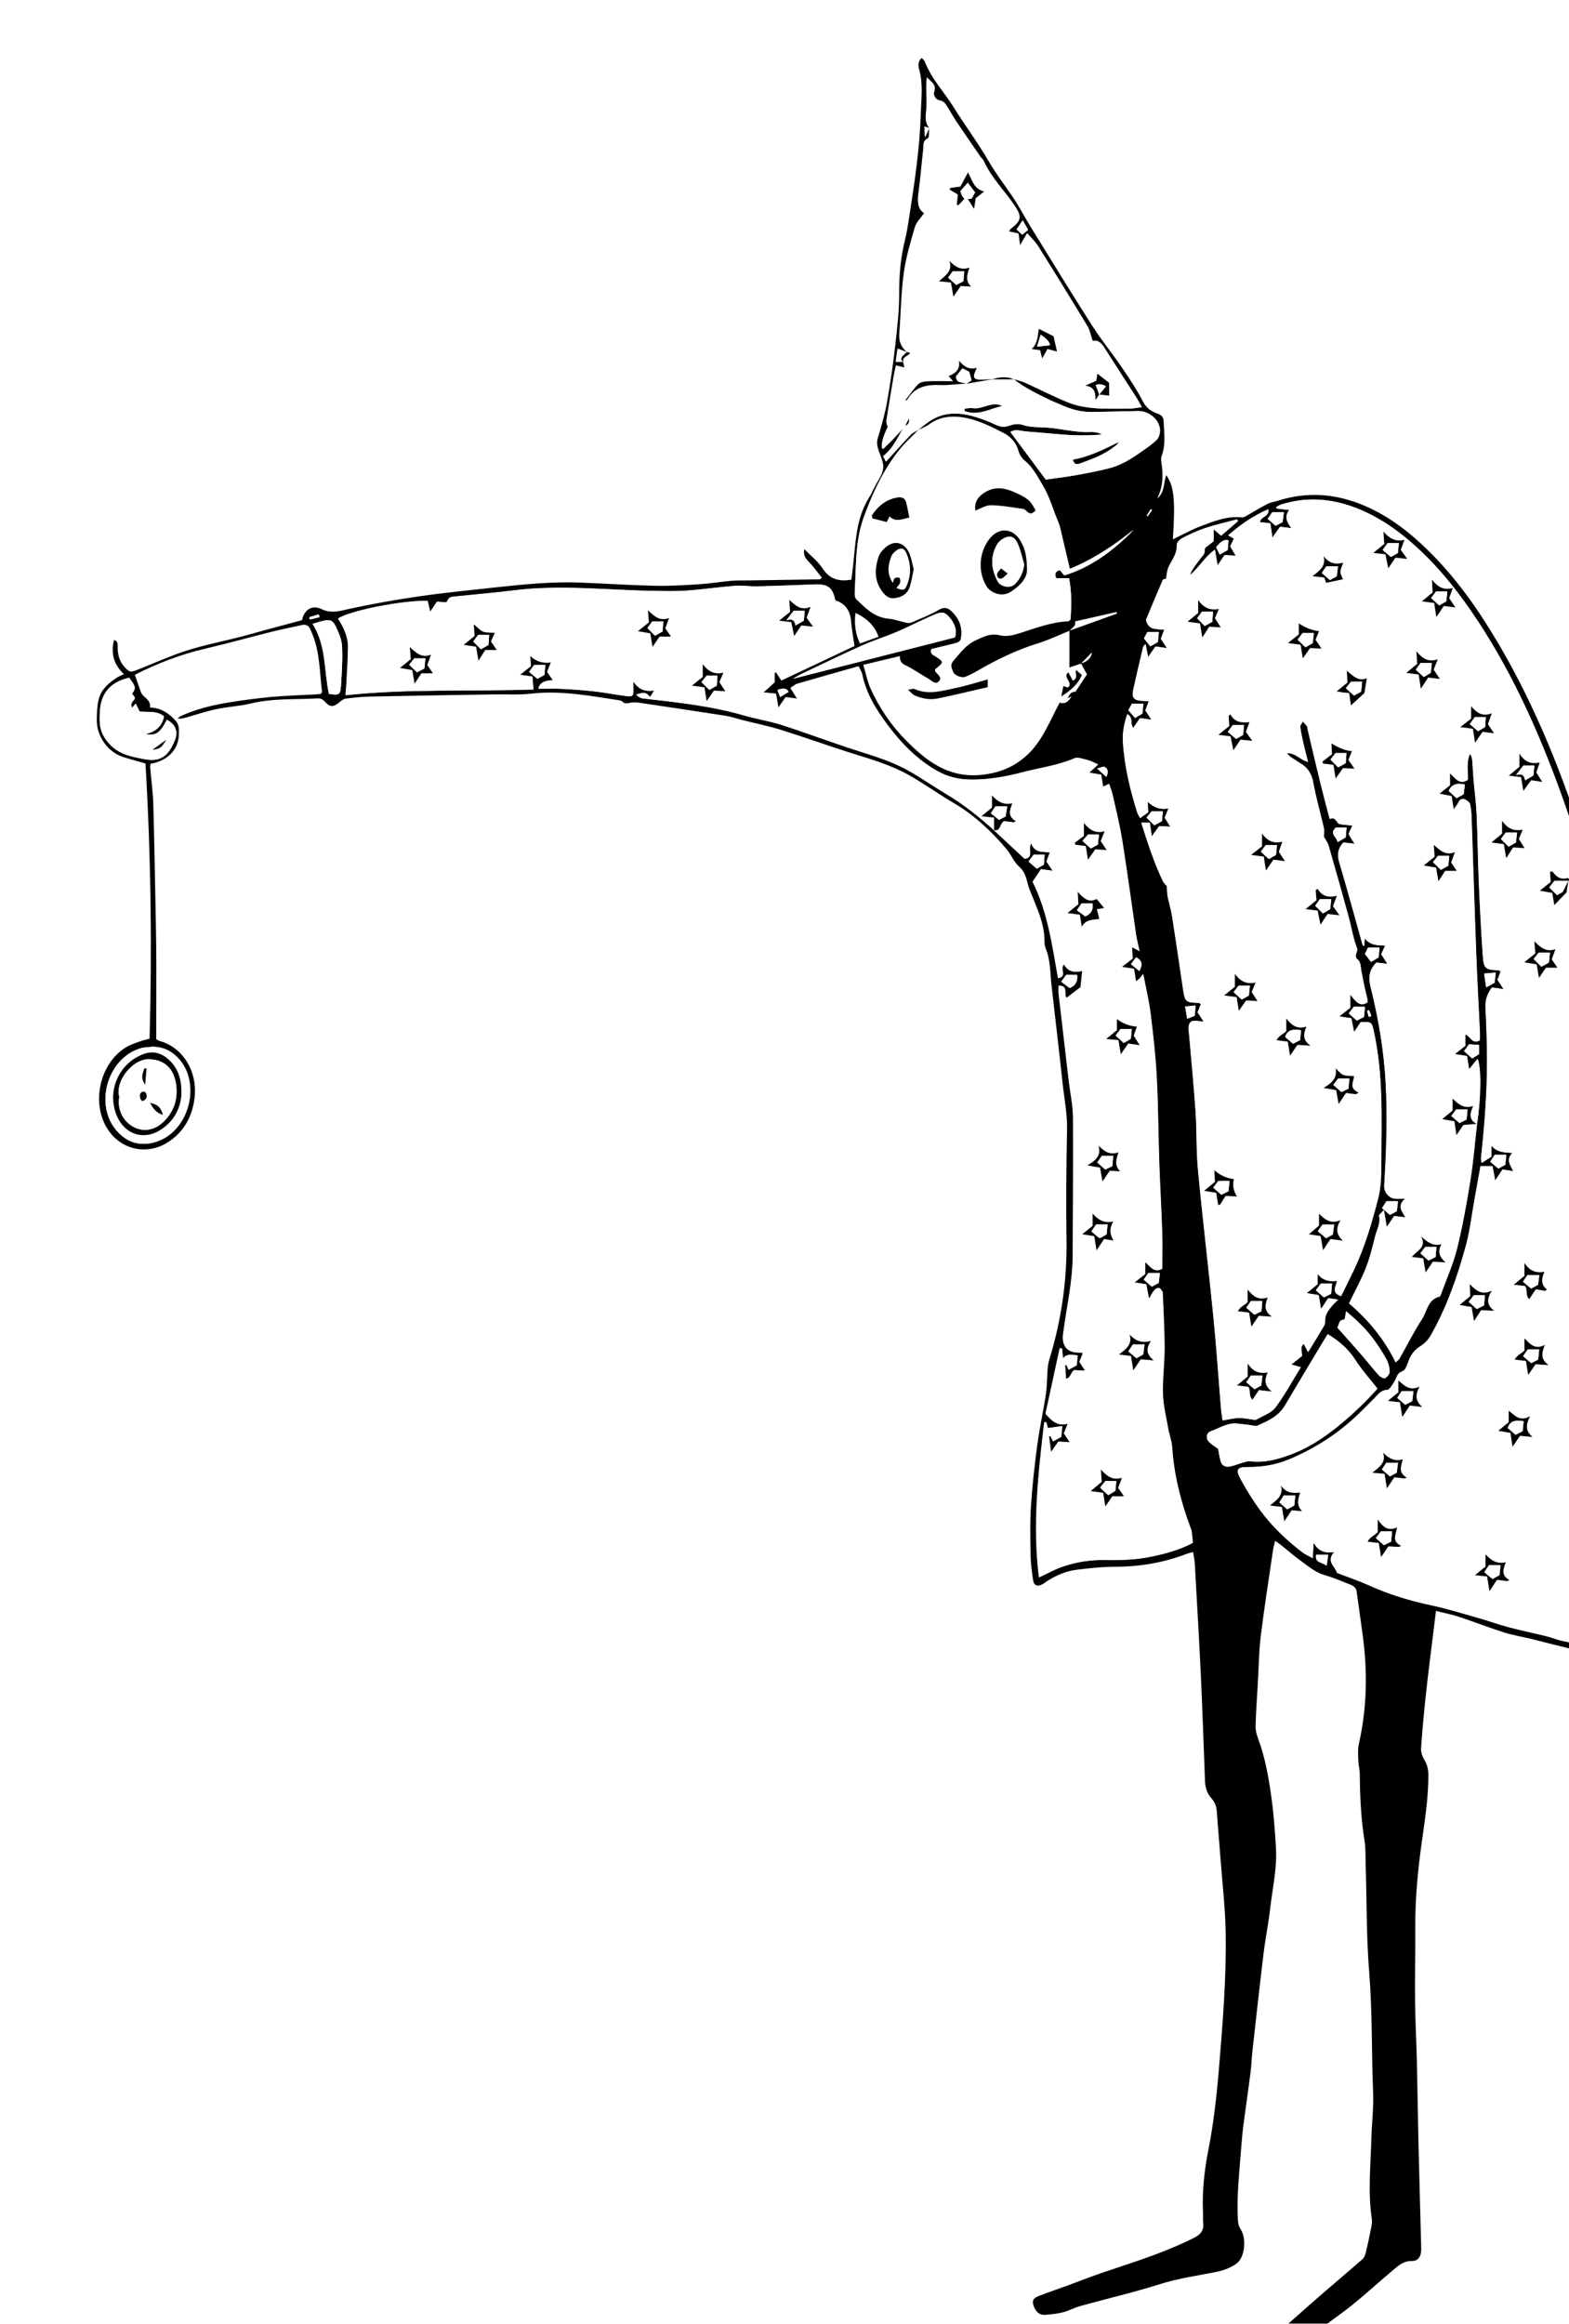 <?xml version="1.0" encoding="UTF-8"?><svg xmlns="http://www.w3.org/2000/svg" xmlns:xlink="http://www.w3.org/1999/xlink" viewBox="0 0 229.72 340.13"><defs><style>.f{fill:#fff;}.g{filter:url(#d);}</style><filter id="d" filterUnits="userSpaceOnUse"><feOffset dx="14.17" dy="8.5"/><feGaussianBlur result="e" stdDeviation="0"/><feFlood flood-color="#000" flood-opacity=".5"/><feComposite in2="e" operator="in"/><feComposite in="SourceGraphic"/></filter></defs><g id="a"/><g id="b"><g id="c"><g class="g"><g><path d="M226.03,234.41c-1.05-.07-1.99-.05-2.9-.2-2.18-.36-4.37-.73-6.53-1.2-2.21-.48-4.39-1.08-6.58-1.62-1.33-.32-2.69-.54-3.99-.95-2.2-.7-4.35-1.54-6.55-2.27-1.06-.35-2.17-.56-3.41-.88-.13,1.05-.24,1.92-.34,2.8-.37,3.04-.77,6.08-1.1,9.13-.3,2.72-.55,5.45-.74,8.18-.04,.57,.2,1.23,.5,1.73,.44,.73,.58,1.47,.57,2.29-.01,3.12-.46,6.19-.9,9.27-.63,4.35-1.05,8.72-1.02,13.12,.03,3.49-.07,6.99-.03,10.48,.03,3.02,.2,6.04,.27,9.06,.09,3.92,.14,7.84,.23,11.76,.12,5,.26,10.01,.39,15.01,0,.38,.04,.76-.03,1.13-.13,.77-.56,1.22-1.34,1.2-1.11-.03-1.87,.59-2.61,1.22-2.02,1.69-3.97,3.48-6.01,5.14-1.68,1.36-3.49,2.57-5.2,3.91-1.64,1.28-3.17,2.68-4.83,3.93-1.94,1.46-4.19,2.34-6.43,3.22-.6,.23-1.25,.45-1.94-.04,.22-1.01,.96-1.56,1.68-2.15,1.93-1.58,3.88-3.15,5.78-4.77,1.97-1.68,3.89-3.44,5.85-5.14,2.14-1.86,4.31-3.68,6.44-5.54,.26-.22,.44-.6,.52-.94,.3-1.24,.57-2.48,.81-3.73,.08-.41,.15-.85,.09-1.26-.59-3.96-.17-7.92-.06-11.88,.06-2.22,.34-4.44,.25-6.65-.24-5.85-.1-11.7-.57-17.54-.42-5.22-.36-10.47-.52-15.71-.04-1.18,.02-2.38-.16-3.53-.52-3.23-.68-6.47-.7-9.74,0-.65-.18-1.31-.21-1.96-.03-.84-.11-1.72,.07-2.52,1.22-5.37,1.29-10.76,.53-16.19-.29-2.04-.57-4.09-.85-6.13-.09-.69-.64-.9-1.16-1.1-1.19-.46-2.36-.97-3.58-1.32-1.31-.37-2.29-1.24-3.34-1.99-1.03-.74-1.99-1.59-2.98-2.38-.25-.2-.52-.37-.87-.62-.12,.51-.25,.91-.31,1.31-.61,4.2-1.28,8.4-1.8,12.61-.28,2.34-.3,4.7-.44,7.06-.11,2.02-.26,4.04-.32,6.06-.02,.59,.12,1.22,.33,1.78,1.05,2.8,1.57,5.71,1.98,8.67,.35,2.53,.54,5.06,.68,7.6,.15,2.97-.52,5.82-.85,8.72-.25,2.2-.7,4.37-.97,6.57-.57,4.73-1.09,9.47-1.62,14.2-.12,1.08-.15,2.17-.29,3.24-.33,2.62-.72,5.23-1.06,7.84-.14,1.12-.23,2.25-.32,3.38-.25,3.39-.65,6.77-.48,10.17,.03,.56,.07,1.04,.42,1.57,.87,1.32,.63,4.05-.56,4.96-.85,.66-2,1.07-3.07,1.28-2.73,.54-5.47,.92-8.14,1.76-3.86,1.22-7.81,2.14-11.71,3.22-.86,.24-1.66,.69-2.53,.91-.85,.22-1.75,.32-2.63,.38-.72,.05-1.22-.32-1.54-1-.43-.9-.33-1.39,.61-1.76,1.4-.55,2.84-1.02,4.25-1.54,1.41-.52,2.82-1.08,4.24-1.58,1.29-.46,2.59-.87,3.88-1.31,3.53-1.18,7.05-2.41,10.38-4.09,.96-.48,1.47-1.11,1.33-2.21-.06-.51,0-1.04-.03-1.56-.13-3.03,.18-5.99,.77-8.99,.77-3.88,1.22-7.84,1.55-11.78,.56-6.73,1.12-13.46,1-20.22-.06-3.53-.48-7.05-.74-10.58-.17-2.3-.39-4.6-.54-6.91-.05-.79-.25-1.47-.79-2.06-.63-.69-.91-1.54-.95-2.46-.2-5.09-.36-10.18-.6-15.27-.26-5.56-.59-11.12-.9-16.68-.03-.51-.15-1.02-.24-1.65-.36,.1-.66,.15-.94,.26-3.34,1.28-6.8,1.88-10.38,1.89-1.93,0-3.86,.2-5.77,.44-1.56,.2-2.99,.83-4.32,1.68-.24,.15-.46,.35-.71,.47-.72,.36-1.2,.15-1.32-.66-.18-1.21-.34-2.44-.36-3.66-.04-2.41-.1-4.82,.06-7.22,.19-2.96,.53-5.92,.92-8.86,.34-2.52,.9-5,1.27-7.52,.2-1.33,.14-2.7,.29-4.05,.08-.69,.34-1.37,.53-2.05,1.54-5.39,2.28-10.87,2.19-16.49-.08-5.33-.03-10.67,.08-16.01,.05-2.34-.41-4.6-.66-6.9-.51-4.78-1.09-9.56-1.62-14.34-.2-1.78-.14-3.59-.83-5.29-.12-.3-.19-.65-.19-.97,.04-2.63-1.09-4.94-2.03-7.3-.1-.26-.22-.52-.3-.79-.31-1.06-.43-2.13-1.39-2.96-.75-.65-1.13-1.71-1.79-2.5-2.26-2.69-4.79-5.06-7.85-6.85-2.19-1.29-4.26-2.79-6.48-4.04-2.64-1.49-5.56-2.33-8.44-3.23-3.42-1.07-6.79-2.3-10.21-3.37-1.93-.6-3.92-1-5.88-1.5-.78-.2-1.54-.47-2.32-.59-4.24-.66-8.48-1.29-12.72-1.92-.41-.06-.86-.07-1.27,.02-.44,.09-.82,.18-1.16-.21-.08-.09-.25-.13-.38-.15-4.28-.65-8.55-1.48-12.93-.98-1.77,.21-3.58,.08-5.38,.11-6.09,.1-12.18,.19-18.27,.32-1.17,.02-2.35,.16-3.52,.3-.29,.03-.58,.26-.81,.45-.98,.82-1.47,.86-2.26-.03-.34-.38-.67-.48-1.1-.45-3.24,.18-6.5-.04-9.71,.74-1.64,.4-3.36,.47-5.01,.82-1.56,.33-3.07,.84-4.61,1.27-.34,.1-.69,.18-1.11,.09,.18-.13,.34-.28,.54-.37,2.2-.99,4.53-1.56,6.9-1.95,2.09-.34,4.2-.62,6.3-.82,2.11-.19,4.23-.24,6.34-.36,.32-.02,.64-.05,.91-.08,.08-.17,.17-.25,.16-.33-.36-2.8-.3-5.66-1.38-8.34-.11-.26-.22-.52-.33-.78-.24-.57-.66-.76-1.25-.63-1.43,.32-2.86,.6-4.28,.95-3.29,.82-6.56,1.74-9.87,2.51-3.6,.84-7.01,2.15-10.29,3.82,.31,.89,.59,1.73,.89,2.55,.29,.8,1.51,1.05,1.31,2.24,1.54,.04,2.74,.79,3.76,1.93,.54,.6,.5,1.3,.48,2-.04,2.21-1.62,3.87-4.14,4.31-.02,.16-.07,.34-.06,.51,.15,1.83,.41,3.66,.46,5.49,.16,5.8,.26,11.61,.37,17.41,.04,1.94,.06,3.87,.07,5.81,0,3.26,0,6.51-.01,9.77,0,.46,0,.93,0,1.33,.26,.13,.37,.22,.51,.26,3.24,.85,5.85,4.45,4.99,9.03-.46,2.48-1.72,4.49-3.89,5.84-3.02,1.88-6.78,1.02-8.71-1.94-2.48-3.8-1.2-9.65,2.67-12.02,.63-.39,1.37-.61,2.08-.87,.43-.16,.89-.25,1.37-.38,.38-13.48,.19-26.87-.6-40.29-1.1-.32-2.18-.6-3.25-.94C1.6,101.61-.04,99.21,0,96.85c.02-1.03,.04-2.1,.31-3.09,.39-1.42,1.49-2.35,2.71-3.12,.26-.17,.56-.27,.96-.46-1.53-1.42-1.93-3.06-1.46-5,.7,.21,.51,.76,.53,1.16,.04,1.02,.27,1.96,.97,2.74,.75,.83,.9,.87,1.96,.45,2.41-.95,4.78-2.04,7.24-2.82,2.56-.81,5.21-1.33,7.81-1.99,1.28-.33,2.54-.7,3.82-1.05,1.72-.47,3.45-.93,5.19-1.39,.33-1.51,1.44-2.3,2.85-1.63,1.45,.69,2.66,.29,4.05-.02,3.36-.73,6.76-1.34,10.16-1.83,3.83-.55,7.68-.93,11.53-1.35,4.08-.44,8.18-.84,12.29-.67,3.58,.14,7.16,.38,10.75,.46,2.16,.05,4.34-.08,6.5-.22,1.6-.1,3.19-.37,4.79-.51,.84-.07,1.69-.03,2.54-.05,3.44-.05,6.89-.1,10.33-.16,.07,0,.15-.1,.33-.24-.52-.66-1.02-1.33-1.57-1.96-.5-.59-1.24-1.04-1-2.22,.97,1,1.99,1.77,2.65,2.79,1.03,1.59,2.38,2,4.24,1.68,.08-.65,.17-1.34,.25-2.03,.16-1.5,.27-3.01,.49-4.5,.28-1.92,.79-3.78,1.83-5.46,.3-.48,.55-.99,.8-1.5,.46-.93,1.18-1.84,1.29-2.81,.1-.9-.44-1.88-.73-2.81-.17-.55-.23-1.04-.05-1.64,.51-1.71,1.02-3.43,1.33-5.18,.5-2.78,.9-5.59,1.22-8.4,.29-2.52,.58-5.07,.57-7.6-.01-2.62,.2-5.17,.83-7.71,.33-1.32,.52-2.68,.73-4.03,.74-4.81,1.46-9.62,1.6-14.49,.06-2.14,.37-4.3-.21-6.44-.15-.54-.29-1.21,.35-1.76,.17,.19,.38,.33,.45,.52,.97,2.55,2.87,4.5,4.28,6.77,1.61,2.6,3.47,5.06,5,7.7,1.05,1.81,2.28,3.45,3.46,5.15,1,1.43,1.78,3,2.7,4.48,3,4.86,5.98,9.73,9.05,14.54,1.37,2.14,2.99,4.12,4.42,6.22,1.09,1.6,2.16,3.22,3.05,4.93,.49,.94,1.21,1.44,2.08,1.73,.61,.2,.9,.53,.92,1.07,.08,1.73,.35,3.47-.29,5.17-.09,.25-.08,.56-.04,.83,.3,1.84,.27,3.65-.6,5.37,1.08-.88,.93-2.23,1.31-3.42,1.15,1.55,1.36,3.66,.98,9.39,1.32-.63,2.63-1.36,4.01-1.89,1.97-.75,3.94-1.56,6.14-1.31,.2,.02,.44-.13,.64-.24,1.02-.58,2.02-1.21,3.07-1.74,.48-.25,1.05-.31,1.57-.48,4.34-1.38,8.57-1,12.71,.78,3.52,1.52,6.5,3.82,9.21,6.49,3.26,3.19,6.01,6.79,8.45,10.62,5.72,8.97,9.89,18.67,13.29,28.72,3.94,11.65,6.75,23.58,8.83,35.7,1.73,10.06,2.93,20.19,3.57,30.37,.6,9.48,.89,18.97,.43,28.46-.22,4.53-.7,9.04-.83,13.57-.11,3.64-1.03,7.06-2.07,10.49-.4,1.33-.74,2.7-.56,4.44ZM118.36,53.83l-.03-.03c-.95,1.57-1.64,3.32-3.17,4.51l.4,.77c1.23-1.34,2.4-2.66,3.62-3.94,.3-.31,.74-.48,1.12-.72-.91,.94-1.91,1.82-2.73,2.84-2.4,2.97-3.99,6.42-5.28,9.95-1.28,3.53-1.11,7.34-1.32,11.06-.02,.3,.04,.72,.23,.91,1.35,1.32,2.67,2.67,4.74,2.85,.92,.08,1.81,.44,2.72,.62,.25,.05,.55-.03,.79-.14,1.29-.57,2.63-1.07,3.84-1.79,.81-.48,1.36-.26,1.88,.25,.91,.88,1.47,1.95,1.42,3.27-.05,1.11-.14,1.23-1.26,1.5-1.08,.26-2.17,.53-3.15,.76-.19,.69,.18,.8,.51,1,1.39,.87,1.38,.89,.11,1.92-.06,.05-.06,.16-.08,.24,.24,.51,1.16,.9,.6,1.54-.55,.63-1.11-.11-1.6-.38-1.11-.61-2.15-1.38-3.29-1.92-.63-.29-.9-.66-.85-1.36-1.83,.44-3.52,.84-5.34,1.27,.38,1.26,.59,2.43,1.07,3.48,1.28,2.81,2.99,5.35,5.17,7.55,2.95,2.98,6.07,5.42,10.71,5.07,2.96-.23,5.41-1.27,7.41-3.32,2-2.06,3-4.76,4.37-7.29,.81,.33,1.31-.21,1.74-.88l.57-.7,1.68-2.53c-.36-.65-.63-1.12-.89-1.59,.77-.26,1.45-.63,1.61-1.59-.53,.54-1.06,1.08-1.58,1.62l-1.73,.59c0-.7,0-1.32,0-1.95,0-1.16,0-2.32,.01-3.47l6.97-2.51-.06-.2-6.01,1.36c-.03,.23,0,.48-.11,.63-.21,.28-.5,.5-.76,.75-1.53,.62-3.02,1.35-4.59,1.83-3.18,.98-6.13,2.42-8.99,4.09-.53,.31-1.08,.58-1.65,.81-.51,.21-1.55-.15-1.79-.69-.22-.51-.55-1.07,0-1.69,.99-1.12,1.81-2.32,3.27-3.01,1.14-.53,2.21-1.07,3.45-.76,1.07,.26,2.04,0,3.02-.3,2.33-.74,4.63-1.62,7.12-1.73,.07,0,.14-.11,.3-.24,.14-1.94,.19-3.95-.2-6.01h-1.85c-.34-.59-.19-1.03,.42-1.2,.14-.04,.41,.42,.71,.75,3.99-1.21,7.26-3.69,10.2-6.7-2.83,2.32-5.86,4.32-9.37,5.78-.41-1.75-.8-3.39-1.19-5.03-.14-.59-.25-1.21-.48-1.77-.79-1.85-1.29-3.81-2.37-5.57-.76-1.24-1.4-2.53-2.57-3.48-.41-.34-.78-.88-.91-1.39-.33-1.24-1.14-2.12-2.18-2.65-1.67-.85-3.39-1.73-5.19-2.13-1.91-.43-3.94-.43-5.7,.87-.48,.36-1.08,.56-1.62,.83,.54-.41,1.07-.85,1.63-1.24,2.23-1.53,4.63-1.35,7.04-.59,.94,.29,1.87,.66,2.76,1.09,.64,.3,1.19,.36,1.88,.12,.6-.21,1.36-.35,1.92-.15,1.25,.43,2.5,.33,3.77,.43,1.17,.09,2.33,.32,3.5,.47,.69,.09,1.39,.18,2.08,.18,.81,0,1.63-.12,2.36,.37-1.41,.1-2.82,.15-4.22,.09-1.69-.08-3.37-.26-5.06-.4-.69-.06-1.39-.1-2.08-.18-.72-.09-1.45-.34-2.04,.12,1.76,2.37,3.49,4.7,5.17,6.95,1.43-.2,2.91-.38,4.39-.64,1.62-.29,3.23-.6,4.83-1,1.62-.41,3.05-1.24,4.41-2.19,.88-.62,1.8-1.21,2.57-1.95,.35-.33,.55-1.01,.52-1.5-.12-1.59-1.67-2.8-3.3-2.75-2.21,.06-4.43,.11-6.64,.14-1.49,.02-2.9-.33-4.25-.92-.65-.28-1.31-.54-1.94-.84-1.85-.9-3.71-1.78-5.33-3.07,.58,.18,1.18,.3,1.73,.55,2.15,.97,4.24,2.06,6.42,2.93,1.16,.46,2.45,.67,3.7,.78,1.69,.14,3.4,.09,5.09,.08,.53,0,1.06-.12,1.86-.22-.36-.63-.56-1.03-.8-1.41-1.45-2.26-2.92-4.51-4.36-6.78-.53-.83-.99-1.72-2.04-1.5-.29-.82-.41-1.58-.78-2.19-2.37-3.92-4.77-7.81-7.2-11.68-.41-.65-.99-1.19-1.6-1.89l-1.05,1.8-.23-1.76-1.4-.31c.15-.22,.2-.36,.3-.43,1.49-1.1,1.6-1.74,.6-3.25-1.49-2.23-3.45-4.13-4.58-6.61-.11-.25-.35-.44-.51-.67-1.17-1.71-2.36-3.41-3.51-5.13-.55-.82-1.01-1.7-1.56-2.52-.16-.24-.47-.49-.73-.53-.81-.11-1.11-.82-.96-1.29,.39-1.17-.55-1.48-1.03-2.12-.1,.55-.1,1.06-.1,1.58,0,1.08,.1,2.18-.01,3.25-.09,.93-.21,1.8,.45,2.59l-.72-.23,.08,1.57,.65-1.39c-.06,.54,.05,1.44-.2,1.56-.8,.37-.6,1-.67,1.56-.24,2.11-.4,4.23-.69,6.33-.17,1.24-.21,2.38,.81,3.06-.51,.75-1.14,1.34-1.35,2.05-.64,2.22-1.31,4.45-1.62,6.73-.4,2.94-.44,5.92-.66,8.89-.09,1.13,.3,2.01,1.17,2.7l-1.44-.55-.27,1.93h1.11l.19,.85-1.25-.31c-.11,.52-.23,.97-.3,1.42-.38,2.21-.76,4.42-1.09,6.63-.05,.32,.13,.68,.2,1.02q-1.11,2.31-.76,3.18c.51-.49,.98-.92,1.41-1.37,.64-.67,1.26-1.36,1.89-2.05Zm13.01,59.2l-.03-.03c1.51,1.41,3.02,2.82,4.52,4.21,1.41-.18,.42-1.38,.97-2.3,.49,1.49,1.67,1.24,2.75,1.37l-.5,1.34,.9,1.36-1.7-.24-1.23,1.85c2.22,4.4,2.86,9.27,3.72,14.09,1.39-.22,.17-1.42,.87-2.02,.59,1.12,1.55,1.25,2.68,.96l-.25,2.4-2.05,1.56c-.51-.5,.34-1.83-1.16-1.78,0,.43-.04,.8,0,1.16,.49,4.26,.99,8.53,1.49,12.79,.21,1.78,.6,3.55,.62,5.33,.05,6.7-.03,13.41-.04,20.11,0,3.94-.92,7.77-1.42,11.65-.2,1.57,.55,2.67,2.2,2.64,.21,0,.42,.04,.71,.07l-.52,1.31,.83,1.29-1.61-.08c-.53,.37-.44,1.15-1.2,1.26-.05-.72-.09-1.36-.13-2.01l.2-.03,.31,.71,1.19-.65,.14-1.44c-.86-.11-1.65-.25-2.14,.47l-.15-1.51h-.32l-2.08,9.59c.93,1.07,1.76,1.86,3.27,1.43l-.58,1.44,.86,1.3c-.67-.04-1.17-.07-1.67-.1l-1.08,1.55-.31-2.32,.21-.06,.4,.78,1.18-.65,.16-1.57c-.77,.11-1.44,.2-2.11,.29l-.24-.88-.28,.05c-.87,7.5-1.73,15-.77,22.67,1.29-.6,2.36-1.21,3.5-1.59,2.02-.68,4.12-1,6.26-.95,2.27,.05,4.53-.04,6.76-.51,2.07-.43,4.1-.99,5.99-2-.06-.63-.1-1.15-.17-1.66-.03-.23-.13-.45-.21-.66-1.41-3.77-2.38-7.64-2.65-11.68-.06-.92-.42-1.82-.58-2.74-.29-1.66-.72-3.33-.77-5-.07-2.26,.24-4.52,.24-6.78,0-2.69-.17-5.37-.27-8.06,0-.05,.01-.11-.01-.14-.16-.21-.29-.53-.49-.57-.2-.05-.53,.12-.69,.29-.26,.3-.44,.68-.81,1.29-.18-.92-.3-1.54-.41-2.13l-1.73-.27,1.57-1.23c0-.57,0-1.06,0-1.78,.79,.74,1.37,1.64,2.5,1,0-1.8,.05-3.59-.01-5.37-.11-3.39-.31-6.79-.43-10.18-.14-4.18-.15-8.37-.37-12.54-.16-3.11-.52-6.21-.9-9.3-.23-1.86-.68-3.69-1.07-5.74-.27,.35-.39,.53-.54,.68-.14,.14-.31,.24-.52,.4l-.29-1.85-1.8-.27,1.6-1.24c-.03-.55-.06-1.05-.09-1.66l1.1,.58c-.2-.92-.4-1.65-.51-2.39-.67-4.57-1.28-9.16-2.01-13.72-.35-2.23-.9-4.43-1.39-6.64-.13-.58-.35-1.13-.54-1.72l-.88,.42-.29-1.77-1.74-.3,1.29-1.21c-.58-.25-.99-.5-1.43-.6-.67-.16-1.49-.51-2.03-.28-2.41,1.04-5,1.38-7.5,2.02-2.61,.67-5.24,1.16-7.96,1.08-1.71-.05-3.23-.45-4.7-1.3-2.89-1.65-5.16-3.98-7.12-6.59-1.7-2.26-3.22-4.66-3.8-7.51-.08-.39-.33-.74-.52-1.17-3.06,.87-6.01,1.69-8.95,2.55-.36,.1-.66,.41-1.01,.63l.97,1.56-1.67-.23-1.08,1.56-.36-2.07-1.84-.18,1.64-1.49v-1.37l.22-.1,.77,1.2c3.72-1.76,7.2-3.4,10.69-5.05-.18-1.28-.4-2.44-.5-3.6-.13-1.52-.79-2.6-2.3-3.06-.36-1.82-1.01-2.36-2.81-2.34-.38,0-.75,.02-1.13,.04-2.5,.09-5,.19-7.5,.25-1.08,.02-2.17-.16-3.24-.08-2.35,.18-4.69,.54-7.04,.7-1.64,.12-3.3,.06-4.95,.04-6.74-.11-13.48-.92-20.23-.09-2.9,.36-5.82,.6-8.73,.91-.28,.03-.6,.04-.81,.19-.22,.16-.33,.47-.46,.67-.53-.04-.99-.07-1.39-.1l-1.01,1.49-.38-1.61c-3.71-.09-11.56,1.47-13.1,2.6,.83,1.29,1.48,2.65,1.46,4.22-.02,1.7-.14,3.39-.22,5.09-.03,.55-.08,1.1-.15,1.89,9.2-.98,18.29-.52,27.5-.84l-.15-1.88-1.83-.26,1.6-1.27-.09-1.52c.86,.83,1.82,1.13,3.06,.96l-.56,1.4,.84,1.23q-1.86,0-2.13,1.24c1.14,0,2.27-.05,3.39,.01,1.6,.08,3.2,.19,4.79,.37,1.59,.18,3.16,.49,4.75,.7,.83,.11,1-.09,.96-.92-.01-.3,0-.6,0-1.24,.8,1.23,1.77,1.53,3.08,1.33l-.61,.96c-.63-.7-.82-.72-2.04-.36q.45,.5,.94,.56c5.01,.57,10.02,1.09,14.89,2.51,1.81,.53,3.69,.81,5.48,1.38,3.59,1.16,7.12,2.49,10.71,3.65,2.65,.85,5.33,1.63,7.77,3,1.93,1.08,3.74,2.36,5.65,3.49,2.53,1.5,4.79,3.34,6.97,5.29Zm70.7,42.98c.58-3.75,.64-8.39,.07-9.53l-1.23,1.53c-.13-.82-.23-1.41-.32-1.95l-1.78-.28,1.54-1.21c0-.58,0-1.07,0-1.66,.78,.26,1.03,1.54,2.13,.84,0-.37,.02-.79,0-1.21-.18-3.86-.4-7.73-.54-11.59-.24-6.56-.44-13.11-.67-19.67-.02-.71-.06-1.42-.23-2.1-.07-.28-.45-.55-.75-.68-.37-.16-.72-.01-.92,.41-.15,.31-.38,.58-.72,1.08l-.32-1.97-1.79-.35c.68-.54,1.15-.92,1.56-1.24v-1.77c.84,.81,1.46,1.78,2.63,.96,.03-1.26-.26-2.55,.31-3.79,.24,.33,.32,.66,.34,1,.07,.89,.11,1.79,.18,2.68,.15,1.74,.38,3.47,.46,5.22,.15,3.35,.18,6.7,.32,10.05,.15,3.49,.33,6.98,.57,10.46,.14,2.07,.35,2.2,2.38,2.28,.07,0,.13,.1,.23,.19l-.45,1.21c.29,.45,.54,.82,.9,1.36l-1.72-.24c-.66,.9-.99,1.81-.94,2.92,.13,2.59,.23,5.18,.23,7.77,0,4.77-.37,9.52-.88,14.26-.02,.16,.04,.34,.09,.72l1.42-.92c0-.64,0-1.13,0-1.62,.76,.95,1.81,1.03,3.08,1.07-.98,1.03-.28,1.81,.13,2.68l-1.57-.24-1.08,1.62-.4-2.11c-.63,0-1.18,0-1.75,0-.3,1.68-.58,3.31-.88,4.92-.41,2.27-.67,4.59-1.28,6.81-1.25,4.55-2.81,9.01-5.16,13.12-.34,.59-.88,1.13-1.45,1.49-.76,.48-1.28,1.07-1.63,1.88-.28,.64-.51,1.63-1,1.79-.88,.3-.86,1-1.21,1.55-.3,.46-.68,1.18-1.06,1.19-.92,.04-1.3,.67-1.82,1.18-.91,.89-1.79,1.82-2.72,2.69-2.89,2.71-6.19,4.79-9.84,6.31-1.89,.79-3.89,1.13-5.95,1.11-1.64-.01-1.89,.34-1.09,1.82,.85,1.57,1.81,3.1,2.86,4.54,1.71,2.33,3.81,4.31,6.1,6.08,.42,.33,.93,.54,1.56,.9l.12-2.29c.75,1.34,1.7,1.57,3.04,1.38-1.25,1.41,.17,2.13,.4,3.06,1.6,.62,3.21,1.16,4.75,1.85,2.9,1.31,5.9,2.22,9,2.88,2.39,.51,4.74,1.24,7.09,1.91,1.41,.4,2.78,.91,4.19,1.28,1.87,.49,3.76,.88,5.64,1.35,.82,.2,1.61,.55,2.44,.71,2.64,.52,5.28,.99,7.93,1.47,.64,.12,1.29,.17,2.04,.27,.16-.67,.3-1.26,.45-1.84,.34-1.37,.66-2.74,1.03-4.1,.48-1.75,1.33-3.35,1.4-5.28,.16-4.86,.68-9.7,.88-14.56,.42-10.1,.38-20.21-.43-30.29-.5-6.26-1.15-12.5-1.75-18.75-.13-1.35-.2-1.38-1.56-1.31l-.98,1.49c-.15-.88-.25-1.46-.34-2.05l-1.76-.33c.67-.54,1.14-.92,1.58-1.28,0-.56,0-1.04,0-1.69,.79,.6,1.24,1.65,2.37,.99,0-.28,.03-.56,0-.82-.21-1.4-.42-2.8-.65-4.2-2.38-14.76-5.87-29.23-11.08-43.27-3.27-8.79-7.17-17.26-12.48-25.02-2.84-4.15-6.04-7.98-9.98-11.15-2.37-1.91-4.95-3.46-7.85-4.44-3.31-1.12-6.66-1.26-10.02-.22-.28,.09-.54,.25-.8,.38l.04,.23,1.86,.21c-.74,.97-.36,1.78,.31,2.66l-1.65-.2-1.13,1.6-.31-2.11-1.52-.17c.11-.86,1.38-.74,1.24-1.89-2.24,.98-4.1,2.27-5.88,3.83l.84,.47-.54,1.14,.8,1.36-1.63-.08-1.03,1.51c-.15-.87-.25-1.47-.39-2.31-1.57,1.16-2.36,2.69-3.67,3.74,.33-.93,.97-1.66,1.54-2.43,.25-.33,.66-.72,.62-1.04-.06-.52,.22-.65,.5-.87,.29-.23,.58-.46,.82-.64,0-.58,0-1.06,0-1.76l1.1,.95,2.47-2.13-.14-.25c-1.54,.41-3.1,.76-4.61,1.26-1.16,.38-2.28,.9-3.36,1.46-.37,.19-.87,.68-.85,1,.09,1.31-.71,2.21-1.2,3.26-.23,.49-.24,1.08-.37,1.73-.05,.02-.42,.02-.47,.15-.86,1.98-1.68,3.98-2.46,5.85,.34,1.56,1.57,1.32,2.67,1.43l-.5,1.34,.9,1.36-1.69-.23-1.08,1.56-.37-1.9c-.29,.21-.36,.4-.4,.61-.47,2.02-.96,4.04-1.4,6.07-.25,1.15,.1,1.55,1.27,1.61,.31,.02,.61,.03,1.01,.06l-.51,1.34,.9,1.36-1.68-.23-.99,1.44c-.51-.63,.03-1.52-.86-2.03-.49,1.38-.73,2.73-.65,4.07,.22,3.55,1.04,6.99,2.11,10.38,.08,.25,.25,.46,.41,.76l1.17-.84-.07-1.55c.86,.83,1.79,1.22,3.05,.97l-.56,1.38,.83,1.31-1.64-.08-1.08,1.51-.29-2.01h-1.24c.94,2.97,1.86,5.84,3.16,8.55,.17,.35,.5,.63,.58,.72,.05,.67,.04,1.12,.12,1.54,.19,.97,.5,1.92,.65,2.9,.56,3.54,1.07,7.09,1.6,10.64,.28,1.87,.39,1.98,2.33,2.02,.07,0,.14,.09,.28,.18-.16,.41-.33,.83-.48,1.21l.89,1.34c-.39-.03-.61-.03-.83-.07-.95-.15-1.32,.1-1.39,1.02-.02,.28,.06,.56,.08,.84,.33,3.81,.7,7.61,.96,11.43,.19,2.82,.08,5.67,.35,8.49,.68,7.19,1.54,14.36,2.26,21.54,.44,4.41,.73,8.83,1.1,13.24,.05,.64,.16,1.27,.24,1.9,.92-.15,1.66-.35,2.41-.36,.74-.01,1.47,.18,2.21,.26,.13,.02,.29,0,.4-.07,.92-.55,2.1-.92,2.7-1.72,1.38-1.83,2.47-3.87,3.72-5.9l-1.38-.4,1.57-1.26c-.04-.42-.09-.83-.1-1.25,0-.11,.12-.21,.33-.55l.66,1.24c.89-1.47,1.65-2.69,2.37-3.92,.11-.19,.12-.46,.11-.69-.02-.88,.49-1.51,.99-2.13,.22-.27,.49-.5,.93-.94l-1.46-.2-1.05,1.6-.35-2.06-1.76-.28,1.6-1.32v-1.52c.75,.98,1.71,1.18,2.87,1.04-.19,.86-.9,1.74,.57,2.23,.63-1.29,1.29-2.58,1.91-3.89,1.58-3.36,2.64-6.92,3.54-10.5,.45-1.8,.42-3.74,.44-5.62,.05-6.23,.26-12.47-1.07-18.62-.32-1.49-.3-1.53-1.93-1.48l-.98,1.47-.41-2.03-1.79-.27,1.63-1.26c0-.57,0-1.06,0-1.94,.79,.99,1.41,1.9,2.54,1.13-.01-.21,0-.35-.03-.48-.15-.64-.31-1.28-.45-1.93-.14-.65-.25-1.3-.39-1.94-.14-.64-.11-1.53-.52-1.85-.78-.62,.07-1.15-.17-1.76-.56-1.44-.79-3-1.2-4.5-.96-3.5-1.94-6.99-2.95-10.48-.14-.48-.48-.9-.69-1.28,0-.47,.08-.91-.01-1.32-.5-2.2-1.14-4.38-1.54-6.6-.21-1.17-.67-2.03-1.63-2.67-.55-.37-1.12-.71-1.66-1.08-.16-.11-.29-.28-.58-.58,1.35-.03,1.97,1.03,3.1,1.28-.24-.96-.48-1.86-.69-2.77-.18-.78-.36-1.56-.44-2.36-.03-.25,.24-.52,.37-.79,.2,.22,.42,.44,.6,.68,.08,.1,.06,.27,.1,.41,.16,.69,.32,1.37,.48,2.06,.49,2.06,.97,4.12,1.48,6.18,.41,1.67,.86,3.33,1.28,4.95,.94-.42,.97,.66,1.5,.76,.57,.1,1.15,.13,1.83,.2l-.57,1.25c.29,.46,.54,.87,.88,1.42l-1.64-.19c-.81,.91-.92,1.81-.59,2.92,1.19,4.02,2.29,8.07,3.42,12.11,.01,.05,.13,.07,.22,.12l.08-1.13c.77,1.02,1.85,1.05,3,1.07l-.58,1.26,.89,1.42-1.59-.19c-1.12,1.1-1.19,2.24-.84,3.64,1.14,4.58,1.93,9.22,2.19,13.96,.28,5.01,.09,10-.21,14.99-.06,.97,.6,1.87,1.55,1.96,.36,.03,.73,0,1.52,0-1.24,1.08-.47,1.84,.03,2.74l-1.64-.19-1.09,1.61-.44-2.49c-.38,.46-.73,.71-.69,.87,.26,1.1-.34,2.03-.58,3.01-.38,1.55-.76,3.12-1.35,4.61-.7,1.77-1.63,3.45-2.46,5.18,2.87,2.45,5.16,5.24,6.82,8.62,.22-.21,.43-.34,.54-.53,1.09-1.92,2.08-3.92,3.29-5.77,.76-1.16,.84-2.92,2.6-3.32,.09-.02,.15-.23,.2-.36,.8-2.22,1.78-4.39,2.35-6.66,.82-3.29,1.41-6.64,1.95-9.99,.44-2.75,.66-5.53,.98-8.29l-.03,.02Zm-21.85,30.78c-.32,.52-.62,.99-.9,1.47-1.79,2.99-3.59,5.97-5.36,8.97-.93,1.57-2.48,2.26-4.03,2.95-.25,.11-.62-.03-.94-.07-.69-.08-1.38-.19-2.08-.25-1.42-.11-2.57,.71-3.83,1.14-.55,.19-.75,.91-.34,1.43,.35,.44,.9,.72,1.44,1.14,.09,.48,.19,1.12,.35,1.75,.19,.73,.74,.97,1.42,.82,.72-.16,1.41-.44,2.11-.64,.26-.08,.55-.16,.81-.12,2.08,.26,4.02-.27,5.93-.98,2.69-1,5.03-2.57,7.22-4.38,1.96-1.61,3.79-3.37,5.48-5.27-1.14-1.46-2.31-2.75-3.24-4.21-1.02-1.61-2.38-2.76-4.04-3.76ZM4.77,90.7c-2.68,.61-4.06,2.15-4.29,4.67-.05,.56-.07,1.13-.05,1.7,.03,1.39,.61,2.52,1.59,3.5,1.39,1.4,3.19,1.72,5,2.06,2.57,.48,3.58-.75,4.41-2.77,.55-1.33,.06-2.36-1.16-3-.98,1.93-1.63,2.39-3.13,2.09,1.51-.33,2.42-1.13,2.71-2.6-1.11-.87-2.39-.56-3.57-.7l-.58-1.17-.52,.62c-.29-.51-.02-.83,.26-1.14,.43-.48-.4-.79-.24-.98,.84-.97-.04-1.52-.42-2.27Zm120.89-5.91c.33-1.11-.08-2.08-.82-2.94-.63-.73-1.1-.84-1.98-.48-.78,.32-1.55,.69-2.32,1.04-1.23,.57-2.45,1.18-3.7,1.7-1.61,.67-3.28,1.19-4.86,1.9-3,1.35-5.97,2.79-8.94,4.2-.32,.15-.61,.35-1.12,.64,8.03-2.05,15.81-4.04,23.74-6.06ZM8.09,144.72c-.56,.07-1.14,.06-1.67,.22-4.86,1.44-6.84,8.27-3.49,12.08,1.51,1.72,3.4,2.3,5.62,1.65,4.93-1.43,6.87-8.6,3.34-12.32-1.03-1.08-2.28-1.65-3.8-1.63Zm25.91-51.65c1.43,.22,1.66,.13,1.74-1.05,.13-1.98,.26-3.96,.17-5.93-.05-.99-.5-2-.94-2.93-.43-.91-.87-1.01-1.84-.78-.48,.11-.94,.26-1.53,.43,2.04,3.26,1.65,6.89,2.39,10.26Zm147.64,92.74c1.22,1.37,2.38,2.66,3.52,3.98,.86,1,1.67,2.04,2.56,3.02,.21,.24,.73,.5,.92,.4,.31-.17,.68-.63,.66-.95-.03-.63-.2-1.32-.51-1.87-.6-1.07-1.28-2.1-2.02-3.08-1.07-1.42-2.36-2.63-3.84-3.88-.12,.54-.18,1.21-.28,1.21-.89,.05-.74,.84-1.01,1.17ZM114.44,84.7c-.63-1.76-1.81-2.71-3.34-3.47-.21,1.63,.02,3.19,.65,4.44,.85-.31,1.71-.62,2.69-.97Zm41.65,25.56h-1.64l-.74,.92,1.14,1.13,1.1-.61,.15-1.44Zm23.13,69.12l-.73,.98,1.18,1.05,1.06-.54,.13-1.49h-1.63Zm21.08-73.03c-1.09-.27-1.92-.08-2.37,.93l1.16,1.06,1.04-.57,.17-1.41Zm23.38,48.68l-.69,.98,1.2,1.02,1-.52,.15-1.48h-1.67Zm-40.38-15.19l1.18,1.05,1.06-.53,.13-1.49h-1.63l-.74,.98Zm-9.69-71.9l.19-1.47h-1.7l-.68,.98,1.17,1.01,1.01-.53Zm31.07,92.6l-.65,1.01,1.18,1,1.02-.55,.15-1.46h-1.69Zm-66.01-42.48l.11-1.45h-1.62l-.73,1,1.2,1.05,1.04-.6Zm50.15,49.27l-.64,1.01,1.16,.99,1.01-.54,.16-1.46h-1.69ZM63.29,89.84l1.22,1.03,1.03-.58,.13-1.45c-.63,0-1.17,0-1.64,0l-.74,1.01Zm92.36,87.99h-1.7l-.67,.98c.43,.37,.81,.7,1.18,1.02l1.01-.54,.18-1.46Zm-2.55-81.89l.14-1.44c-.58,0-1.12,0-1.67,0l-.53,.95,.98,1.14,1.09-.65Zm2.26-10.47l.14-1.46h-1.68l-.5,.93c.33,.42,.63,.79,.93,1.16l1.11-.63Zm32.31,46.16l.14-1.43h-1.69l-.45,.92,.89,1.17,1.11-.66Zm13.7,14.79l1-.62c0-.47,0-.91,0-1.36l-1.45-.09-.74,1,1.2,1.07Zm-60.17-11.23l1.24,.93c.76-.3,1.22-.9,1.09-1.94-.57,0-1.1,0-1.58,0l-.75,1.01Zm41.65-21.12c.05-.49,.09-.94,.14-1.44h-1.57c-1.05,.9,.21,1.41,.24,2.14l1.19-.7Zm21.96,19.78l-1.69,.15,.3,2.01,1.24-.68,.15-1.48Zm-40.93-62.28l.52,1.1,1.17-.66,.12-1.42c-.91-.22-1.27,.47-1.81,.98Zm16.18,149.12l.23-1.62h-1.77c-.22,1.25,.91,1.04,1.54,1.62Zm-20.72-81.87l.3,1.79,1.11-.43,.12-1.51-1.53,.15Zm-6.69-5.18c.51-1.05,.4-1.52-.48-2.03l-.76,1.01,1.24,1.02Zm-17.17-107.79l.87-.71-.79-1.4-.89,1.34,.81,.77Zm-35.43,67.66l1.23-.75q-.38-.8-1.64-.26l.4,1Zm47.75,11.7c.26-.52,.36-1.1-.23-1.44-.23-.13-.68,.12-1.11,.22l1.34,1.22Zm6.69-39.08l-.18-.11-.59,.94,.15,.09,.62-.93Zm-121.89,15.71l-.11-.42-1.39,.42,.09,.33,1.41-.34Zm153.63,58.52l.36-.14-.32-.85-.29,.1,.25,.9Z"/><path class="f" d="M202.1,155.99c-.32,2.77-.54,5.55-.98,8.29-.54,3.35-1.14,6.7-1.95,9.99-.57,2.27-1.55,4.45-2.35,6.66-.05,.13-.11,.34-.2,.36-1.76,.4-1.84,2.16-2.6,3.32-1.21,1.85-2.19,3.84-3.29,5.77-.11,.19-.32,.31-.54,.53-1.66-3.38-3.95-6.18-6.82-8.62,.83-1.73,1.76-3.41,2.46-5.18,.59-1.48,.97-3.05,1.35-4.61,.24-.98,.83-1.91,.58-3.01-.04-.16,.32-.41,.69-.87l.44,2.49,1.09-1.61,1.64,.19c-.51-.9-1.27-1.67-.03-2.74-.8,0-1.16,.03-1.52,0-.95-.09-1.61-.99-1.55-1.96,.31-4.99,.49-9.99,.21-14.99-.26-4.73-1.05-9.38-2.19-13.96-.35-1.41-.28-2.55,.84-3.64l1.59,.19-.89-1.42,.58-1.26c-1.16-.02-2.23-.05-3-1.07l-.08,1.13c-.09-.04-.21-.07-.22-.12-1.14-4.04-2.23-8.09-3.42-12.11-.33-1.11-.22-2.01,.59-2.92l1.64,.19c-.34-.54-.59-.95-.88-1.42l.57-1.25c-.68-.07-1.26-.1-1.83-.2-.53-.09-.56-1.18-1.5-.76-.42-1.62-.87-3.28-1.28-4.95-.51-2.06-.99-4.12-1.48-6.18-.16-.69-.32-1.37-.48-2.06-.03-.14-.02-.31-.1-.41-.18-.24-.4-.45-.6-.68-.13,.26-.4,.54-.37,.79,.09,.79,.27,1.58,.44,2.36,.21,.91,.45,1.81,.69,2.77-1.13-.25-1.75-1.31-3.1-1.28,.29,.3,.42,.47,.58,.58,.55,.37,1.11,.71,1.66,1.08,.95,.64,1.42,1.5,1.63,2.67,.4,2.22,1.04,4.4,1.54,6.6,.09,.41,.01,.85,.01,1.32,.21,.38,.55,.8,.69,1.28,1.01,3.49,1.99,6.98,2.95,10.48,.41,1.5,.64,3.06,1.2,4.5,.24,.62-.61,1.15,.17,1.76,.41,.32,.38,1.21,.52,1.85,.14,.64,.25,1.3,.39,1.94,.14,.65,.31,1.28,.45,1.93,.03,.13,.02,.28,.03,.48-1.12,.76-1.74-.14-2.54-1.13,0,.88,0,1.37,0,1.94l-1.63,1.26,1.79,.27,.41,2.03,.98-1.47c1.64-.04,1.61,0,1.93,1.48,1.33,6.15,1.11,12.39,1.07,18.62-.01,1.88,.02,3.82-.44,5.62-.91,3.58-1.96,7.14-3.54,10.5-.62,1.31-1.27,2.6-1.91,3.89-1.47-.49-.76-1.38-.57-2.23-1.16,.14-2.12-.06-2.87-1.04v1.52l-1.6,1.32,1.76,.28,.35,2.06,1.05-1.6,1.46,.2c-.44,.44-.71,.67-.93,.94-.51,.62-1.01,1.25-.99,2.13,0,.23,0,.5-.11,.69-.72,1.23-1.48,2.45-2.37,3.92l-.66-1.24c-.21,.34-.34,.44-.33,.55,.01,.42,.06,.84,.1,1.25l-1.57,1.26,1.38,.4c-1.26,2.03-2.35,4.07-3.72,5.9-.6,.8-1.78,1.17-2.7,1.72-.11,.07-.27,.08-.4,.07-.74-.09-1.48-.28-2.21-.26-.75,.01-1.49,.21-2.41,.36-.08-.64-.19-1.27-.24-1.9-.37-4.41-.66-8.84-1.1-13.24-.71-7.18-1.57-14.35-2.26-21.54-.27-2.81-.16-5.66-.35-8.49-.26-3.81-.63-7.62-.96-11.43-.02-.28-.1-.57-.08-.84,.07-.92,.44-1.17,1.39-1.02,.22,.04,.44,.04,.83,.07l-.89-1.34c.15-.39,.32-.81,.48-1.21-.14-.09-.21-.18-.28-.18-1.94-.04-2.06-.14-2.33-2.02-.52-3.55-1.04-7.1-1.6-10.64-.15-.98-.45-1.93-.65-2.9-.09-.43-.07-.87-.12-1.54-.08-.09-.41-.37-.58-.72-1.31-2.72-2.22-5.58-3.16-8.55h1.24l.29,2.01,1.08-1.51,1.64,.08-.83-1.31,.56-1.38c-1.26,.25-2.19-.14-3.05-.97l.07,1.55-1.17,.84c-.16-.29-.33-.51-.41-.76-1.07-3.38-1.89-6.83-2.11-10.38-.08-1.34,.16-2.68,.65-4.07,.89,.51,.34,1.4,.86,2.03l.99-1.44,1.68,.23-.9-1.36,.51-1.34c-.39-.02-.7-.04-1.01-.06-1.17-.06-1.52-.45-1.27-1.61,.44-2.03,.93-4.05,1.4-6.07,.05-.2,.11-.4,.4-.61l.37,1.9,1.08-1.56,1.69,.23-.9-1.36,.5-1.34c-1.09-.11-2.33,.12-2.67-1.43,.78-1.87,1.6-3.87,2.46-5.85,.06-.13,.42-.14,.47-.15,.13-.65,.14-1.24,.37-1.73,.49-1.06,1.29-1.96,1.2-3.26-.02-.32,.48-.81,.85-1,1.09-.55,2.21-1.08,3.36-1.46,1.51-.5,3.07-.84,4.61-1.26l.14,.25-2.47,2.13-1.1-.95c0,.7,0,1.18,0,1.76-.24,.19-.53,.42-.82,.64-.29,.22-.57,.36-.5,.87,.04,.32-.37,.71-.62,1.04-.57,.77-1.21,1.5-1.54,2.43,1.3-1.05,2.1-2.58,3.67-3.74,.14,.84,.25,1.44,.39,2.31l1.03-1.51,1.63,.08-.8-1.36,.54-1.14-.84-.47c1.78-1.56,3.64-2.85,5.88-3.83,.13,1.15-1.14,1.03-1.24,1.89l1.52,.17,.31,2.11,1.13-1.6,1.65,.2c-.67-.88-1.05-1.69-.31-2.66l-1.86-.21-.04-.23c.27-.13,.52-.3,.8-.38,3.36-1.05,6.71-.9,10.02,.22,2.9,.98,5.48,2.53,7.85,4.44,3.93,3.17,7.14,7,9.98,11.15,5.31,7.77,9.22,16.24,12.48,25.02,5.22,14.03,8.7,28.51,11.08,43.27,.23,1.4,.44,2.8,.65,4.2,.04,.27,0,.54,0,.82-1.13,.65-1.58-.4-2.37-.99,0,.65,0,1.13,0,1.69-.44,.36-.91,.73-1.58,1.28l1.76,.33c.1,.59,.2,1.16,.34,2.05,.44-.67,.71-1.08,.98-1.49,1.36-.07,1.43-.04,1.56,1.31,.6,6.25,1.25,12.49,1.75,18.75,.81,10.09,.85,20.19,.43,30.29-.2,4.86-.72,9.7-.88,14.56-.06,1.93-.92,3.53-1.4,5.28-.37,1.36-.69,2.73-1.03,4.1-.15,.59-.29,1.17-.45,1.84-.75-.1-1.4-.16-2.04-.27-2.64-.48-5.29-.95-7.93-1.47-.83-.16-1.62-.51-2.44-.71-1.88-.46-3.77-.85-5.64-1.35-1.41-.37-2.79-.89-4.19-1.28-2.36-.67-4.7-1.4-7.09-1.91-3.11-.66-6.11-1.57-9-2.88-1.54-.69-3.15-1.23-4.75-1.85-.23-.94-1.65-1.65-.4-3.06-1.34,.19-2.29-.04-3.04-1.38l-.12,2.29c-.63-.36-1.14-.57-1.56-.9-2.29-1.77-4.38-3.75-6.1-6.08-1.06-1.44-2.01-2.97-2.86-4.54-.8-1.48-.55-1.83,1.09-1.82,2.06,.02,4.05-.33,5.95-1.11,3.65-1.52,6.95-3.61,9.84-6.31,.93-.87,1.81-1.79,2.72-2.69,.52-.51,.9-1.14,1.82-1.18,.37-.02,.76-.74,1.06-1.19,.35-.55,.33-1.24,1.21-1.55,.48-.17,.72-1.15,1-1.79,.35-.81,.88-1.4,1.63-1.88,.57-.36,1.11-.91,1.45-1.49,2.36-4.12,3.91-8.58,5.16-13.12,.61-2.22,.87-4.53,1.28-6.81,.29-1.62,.58-3.24,.88-4.92,.57,0,1.12,0,1.75,0l.4,2.11,1.08-1.62,1.57,.24c-.41-.87-1.11-1.65-.13-2.68-1.27-.04-2.32-.12-3.08-1.07,0,.49,0,.98,0,1.62l-1.42,.92c-.05-.38-.11-.55-.09-.72,.5-4.74,.89-9.49,.88-14.26,0-2.59-.1-5.18-.23-7.77-.06-1.11,.27-2.01,.94-2.92l1.72,.24c-.36-.55-.61-.92-.9-1.36l.45-1.21c-.1-.09-.17-.19-.23-.19-2.03-.07-2.24-.21-2.38-2.28-.24-3.48-.42-6.97-.57-10.46-.14-3.35-.17-6.7-.32-10.05-.08-1.74-.31-3.48-.46-5.22-.08-.89-.11-1.79-.18-2.68-.03-.34-.11-.67-.34-1-.58,1.23-.28,2.53-.31,3.79-1.18,.82-1.8-.15-2.63-.96v1.77c-.41,.33-.88,.7-1.56,1.24l1.79,.35,.32,1.97c.34-.5,.57-.77,.72-1.08,.2-.43,.55-.57,.92-.41,.3,.13,.68,.4,.75,.68,.16,.68,.2,1.4,.23,2.1,.23,6.56,.42,13.12,.67,19.67,.14,3.86,.36,7.73,.54,11.59,.02,.42,0,.84,0,1.21-1.1,.69-1.35-.58-2.13-.84,0,.58,0,1.07,0,1.66l-1.54,1.21,1.78,.28c.09,.54,.18,1.12,.32,1.95l1.23-1.53c.57,1.15,.51,5.78-.08,9.54-1.16-.53-1.11-1.43-.55-2.62-1.35,.45-2.15-.25-3.01-1.08v1.74l-1.52,1.26,1.78,.31,.3,2.02,1.02-1.48,2.01-.17Zm13.36-35.58s.09,.03,.13,.01c.04-.01,.07-.06,.1-.09-.11-.11-.25-.33-.33-.31-.97,.27-1.63-.13-2.17-.89-.05-.07-.24-.04-.42-.06l.1,1.52-1.58,1.29,1.81,.31,.3,1.79c.64-.66,1.15-1.2,1.79-1.86l.27-1.73h0Zm-26.79-47.76l.42,2.04,1.05-1.55,1.72,.18-.94-1.32,.53-1.47c-1.27,.32-2.15-.18-3.07-1.2l.12,1.81-1.6,1.3,1.77,.21Zm8.2,101.01c-1.28,.31-2.05-.33-2.98-1.16,.87,1.62-.61,2.07-1.35,3.01l1.66,.2c.12,.67,.22,1.24,.36,2.06l1.07-1.57,1.84,.11c-.96-.86-1.16-1.65-.6-2.64Zm11.51,28.02l1.83,.17c-1.02-.88-1.04-1.73-.35-3.03-1.55,.86-2.23-.14-3.14-.81v1.68l-1.52,1.26,1.78,.31,.3,2.02,1.1-1.6Zm-26.3-31.54c-1.47,.61-2.26-.11-3.13-.95,0,.72,0,1.22,0,1.73l-1.49,1.28,1.72,.25,.36,2.07,1.09-1.63,1.79,.24c-.93-.92-1.07-1.75-.33-2.98Zm39.97,5.03c-1.13,.2-2.03-.21-2.87-1.26v1.74c-.39,.64-1.17,.66-1.29,1.39,.56,.08,1.05,.14,1.53,.21,.11,.66,.21,1.23,.36,2.07,.46-.7,.76-1.15,1.08-1.62,.26,.02,.49,.04,.71,.07,.26,.04,.51,.09,.84,.15q-.67-1.41-.36-2.75Zm-31.26,21.59c.11,.65,.21,1.24,.36,2.16l1.09-1.67,1.83,.22c-1.02-.9-1.06-1.75-.41-2.98-1.45,.67-2.21-.15-3.09-.9,0,.71,0,1.21,0,1.72l-1.54,1.26,1.77,.2Zm-22.22-2.28c.48,.58,0,1.37,.64,1.91l.94-1.4,1.88,.21c-1.13-.9-1.07-1.77-.6-2.78-1.23,.2-2.14-.1-2.92-1.31v1.9l-1.57,1.3c.75,.08,1.24,.13,1.64,.18Zm19.96,12.75l.34,2.14,1.09-1.63,1.47,.18,.35-.13c-1.25-.69-.86-1.64-.59-2.67-1.26,.36-2.07-.19-2.89-.98,.5,1.46-.54,2.12-1.57,2.94l1.79,.15Zm7.04-129l-1.59,1.3,1.81,.24,.32,2.05,1.09-1.61,1.69,.21-.9-1.36,.52-1.48c-1.31,.35-2.17-.11-3.04-1.22l.09,1.86Zm-11.26,73.45l.42-.24c-1.43-.61-.77-1.57-.66-2.41-.61-.06-1.16,0-1.6-.19-.43-.18-.74-.62-1.11-.94,.28,1.4-.51,2.13-1.77,2.85l1.85,.33,.36,2.02,1.09-1.61,1.41,.18Zm23.98-49.84c0,.89,0,1.42,0,1.92l-1.55,1.29,1.79,.22,.34,2.02,1.13-1.57,1.63,.25-.87-1.39,.5-1.44c-1.24,.24-2.17-.05-2.96-1.3Zm.71,85.56v1.79c-.45,.49-1.09,.65-1.42,1.34l1.63,.19,.34,2.06,1.07-1.57,1.92,.12c-1.22-.86-1.03-1.74-.56-2.95-1.44,.74-2.13-.1-2.99-.98Zm-21.47,26.53v1.83c-.52,.57-1.16,.73-1.48,1.41l1.63,.19,.34,2.06c.47-.69,.78-1.14,1.07-1.57l1.52,.09,.34-.17c-1.38-.63-.82-1.57-.58-2.69-1.3,.59-2.05,0-2.84-1.16Zm24.54-33.46l.23-.19c-.9-.71-.83-1.58-.37-2.59-1.23,.21-2.14-.1-2.92-1.3,0,.88,0,1.41,0,1.89l-1.57,1.3,1.65,.18c.46,.59,0,1.37,.62,1.92l.96-1.44,1.39,.24Zm-43.07-63.82l1.85,.24c.1,.64,.19,1.21,.32,2.05l1.09-1.6,1.68,.21-.89-1.36,.52-1.48c-1.3,.33-2.17-.11-2.98-1.18,0,.82,0,1.36,0,1.87-.48,.37-.91,.71-1.59,1.24Zm5.15,25.78c-.45,.49-1.09,.65-1.43,1.34l1.64,.2c.11,.65,.2,1.22,.34,2.06l1.08-1.58,1.92,.12c-1.21-.86-1.03-1.74-.61-2.8-1.32,.44-2.12-.14-2.94-1.17,0,.78,0,1.27,0,1.83Zm-8.18-46.32l-.26,.2,.1,1.48c-.5,.4-.95,.77-1.6,1.3,.75,.09,1.24,.14,1.77,.21,.13,.63,.25,1.23,.42,2.04,.45-.67,.76-1.12,1.05-1.55l1.72,.18-.94-1.31,.52-1.43c-1.18,.13-2.17,0-2.77-1.11Zm37.57,126.16l.35,2.14,1.1-1.66,1.49,.19,.32-.15c-1.22-.68-.93-1.58-.52-2.61-1.25,.29-2.12-.22-2.97-1.16v1.79l-1.55,1.26,1.78,.19Zm.11-124.77l.56-1.59c-1.37,.53-2.19-.06-3.02-1.05,0,.79,0,1.33,0,1.83l-1.59,1.24,1.85,.24,.32,2.05,1.09-1.6,1.68,.21-.9-1.35Zm-.99,85.78l1.91,.09c-1.08-.87-1.12-1.67-.34-2.93-1.56,.72-2.31-.09-3.22-.95,.03,.75,.06,1.25,.08,1.74l-1.57,1.29,1.76,.3,.36,2.06,1.03-1.6Zm-34.19-1.18c-.45,.49-1.09,.65-1.43,1.34l1.64,.19,.34,2.06,1.08-1.58,1.92,.12c-1.21-.86-1.03-1.74-.61-2.8-1.32,.44-2.12-.14-2.94-1.16,0,.78,0,1.27,0,1.83Zm26.44-91.41l1.71,.21-.91-1.37,.61-1.5c-1.34,.43-2.23-.06-3.13-1.18l.11,1.85-1.59,1.31,1.81,.24,.32,2.07,1.07-1.62Zm-16.19,30.93l-.27,.17,.12,1.48-1.6,1.3c.73,.09,1.22,.15,1.77,.22,.13,.62,.25,1.22,.42,2.05l1.03-1.56,1.74,.19-.95-1.33,.57-1.52c-1.25,.33-2.18,.04-2.81-1Zm-15.12,41.16l.08,1.72c-.49,.41-.94,.78-1.58,1.3l1.77,.29,.28,1.77h.26l.83-1.31,1.66,.08q-.77-1.19-.45-2.54-1.6-.18-2.86-1.31Zm9.75,46.15c.41,1.46-.59,2.13-1.61,2.92l1.76,.22,.34,2.1,1.09-1.62,1.52,.14c-.84-.86-.62-1.75-.27-2.73-1.17,.15-2.12,.02-2.83-1.04Zm24.06-89.98h1.68l-.82-1.22,.55-1.52c-1.39,.56-2.14-.26-3.09-1.06l.13,1.73-1.6,1.29,1.81,.3,.34,2,1-1.54Zm13.2,12.09l-1.6,1.29,1.81,.31,.33,1.98,1.03-1.5h1.67l-.83-1.21,.54-1.5c-1.35,.48-2.15-.23-3.08-1.15,.06,.75,.1,1.21,.14,1.77Zm-34.64-48.31c0,.58,0,1.11,0,1.61l-1.59,1.27,1.85,.24c.1,.6,.19,1.17,.33,2l1.07-1.52,1.67,.09-.88-1.29,.51-1.28q-1.43-.12-2.97-1.13Zm50.58,119.66l-.14-.26c-1.22,.51-1.97-.34-2.9-1.12,.05,.77,.08,1.27,.12,1.73l-1.59,1.28,1.81,.31,.34,2,1-1.55h1.68l-.84-1.25,.53-1.16Zm-56.9-67.09c-1.28,.28-2.19-.14-3.02-1.26,0,.83,0,1.36,0,1.87l-1.57,1.28,1.83,.24,.32,2.01,1.07-1.53,1.66,.1-.85-1.33,.57-1.38Zm9.79-32.34l.09,.27,1.52,.19,.33,2,1.07-1.52c.52,.03,1.01,.05,1.68,.08l-.89-1.27,.51-1.29q-1.35-.1-2.99-1.14l.08,1.59-1.4,1.08Zm26.56,12.08l.35,2.05,1-1.57,1.69,.1-.85-1.33,.57-1.37c-1.27,.26-2.2-.13-3.02-1.29v1.88l-1.56,1.28,1.82,.25Zm-44.49-32.3l.35,2.05,1-1.57c.53,.03,1.02,.06,1.69,.1l-.85-1.33,.57-1.37c-1.27,.26-2.2-.13-3.02-1.29,0,.85,0,1.38,0,1.88l-1.56,1.28,1.82,.25Zm62.83,129.89c-1.32,.37-2.18-.17-3.03-1.2,0,.81,0,1.35,0,1.85-.48,.38-.93,.74-1.6,1.27l1.87,.24,.33,2c.45-.64,.75-1.07,1.07-1.52l1.68,.09-.88-1.28,.58-1.45Zm-41-119.71l.25,1.81,1.97-1.8c.09-.56,.22-1.29,.36-2.17-1.24,.51-1.99-.33-2.93-1.11l.1,1.73-1.58,1.3c.46,.08,.67,.12,.89,.15,.27,.03,.55,.05,.93,.09Zm-3.75-20.02c.4,1.44-.57,2.13-1.63,2.93l1.73,.19,.29,.78,2.44-.52c-.14-.4-.36-.75-.36-1.09,0-.37,.21-.74,.4-1.34-1.26,.35-2.11,.01-2.87-.95Zm38.67,66.89l.84-.94,1.17-.07-1.85-1.49,.1,1.71c-.51,.42-.95,.79-1.59,1.31l1.81,.24,.33,2c.45-.64,.75-1.07,1.08-1.53l1.57,.11c-.39-.62-.68-1.09-1.13-1.8,.18,1.34-.86,1.17-1.13,1.57l-1.2-1.1Z"/><path class="f" d="M131.37,113.03c-2.18-1.95-4.44-3.79-6.97-5.29-1.9-1.13-3.72-2.41-5.65-3.49-2.44-1.36-5.12-2.14-7.77-3-3.59-1.16-7.12-2.49-10.71-3.65-1.79-.58-3.67-.86-5.48-1.38-4.87-1.42-9.88-1.94-14.89-2.51q-.49-.06-.94-.56c1.22-.37,1.41-.34,2.04,.36l.61-.96c-1.31,.2-2.27-.1-3.08-1.33,0,.65-.01,.94,0,1.24,.04,.83-.13,1.03-.96,.92-1.59-.21-3.16-.52-4.75-.7-1.59-.18-3.19-.29-4.79-.37-1.12-.06-2.25-.01-3.39-.01q.27-1.23,2.13-1.24l-.84-1.23,.56-1.4c-1.24,.17-2.2-.13-3.06-.96l.09,1.52-1.6,1.27,1.83,.26,.15,1.88c-9.21,.32-18.3-.14-27.5,.84,.06-.79,.12-1.34,.15-1.89,.08-1.7,.2-3.39,.22-5.09,.02-1.56-.63-2.93-1.46-4.22,1.54-1.13,9.39-2.69,13.1-2.6l.38,1.61,1.01-1.49c.4,.03,.86,.06,1.39,.1,.13-.2,.23-.52,.46-.67,.21-.15,.54-.16,.81-.19,2.91-.3,5.83-.55,8.73-.91,6.75-.83,13.49-.02,20.23,.09,1.65,.03,3.31,.08,4.95-.04,2.35-.17,4.69-.52,7.04-.7,1.07-.08,2.16,.1,3.24,.08,2.5-.05,5-.16,7.5-.25,.38-.01,.75-.03,1.13-.04,1.8-.03,2.45,.52,2.81,2.34,1.51,.47,2.17,1.54,2.3,3.06,.1,1.16,.32,2.32,.5,3.6-3.49,1.65-6.97,3.29-10.69,5.05l-.77-1.2-.22,.1v1.37l-1.64,1.49,1.84,.18,.36,2.07,1.08-1.56,1.67,.23-.97-1.56c.35-.23,.65-.53,1.01-.63,2.94-.86,5.89-1.68,8.95-2.55,.2,.43,.44,.78,.52,1.17,.58,2.85,2.1,5.25,3.8,7.51,1.97,2.61,4.23,4.94,7.12,6.59,1.48,.84,3,1.25,4.7,1.3,2.73,.08,5.36-.4,7.96-1.08,2.5-.65,5.09-.98,7.5-2.02,.54-.23,1.36,.12,2.03,.28,.44,.11,.85,.35,1.43,.6l-1.29,1.21,1.74,.3,.29,1.77,.88-.42c.19,.58,.41,1.14,.54,1.72,.49,2.21,1.04,4.41,1.39,6.64,.73,4.57,1.33,9.15,2.01,13.72,.11,.74,.31,1.47,.51,2.39l-1.1-.58c.03,.62,.06,1.11,.09,1.66l-1.6,1.24,1.8,.27,.29,1.85c.21-.16,.38-.26,.52-.4,.15-.15,.27-.34,.54-.68,.39,2.05,.84,3.88,1.07,5.74,.38,3.09,.73,6.19,.9,9.3,.22,4.18,.23,8.36,.37,12.54,.11,3.39,.32,6.79,.43,10.18,.06,1.78,.01,3.57,.01,5.37-1.13,.65-1.71-.25-2.5-1,0,.72,0,1.21,0,1.78l-1.57,1.23,1.73,.27c.11,.59,.23,1.2,.41,2.13,.38-.62,.55-.99,.81-1.29,.16-.18,.49-.34,.69-.29,.2,.05,.33,.37,.49,.57,.02,.03,0,.09,.01,.14,.1,2.69,.26,5.37,.27,8.06,0,2.26-.31,4.53-.24,6.78,.05,1.67,.47,3.34,.77,5,.16,.92,.52,1.82,.58,2.74,.27,4.04,1.24,7.91,2.65,11.68,.08,.22,.18,.44,.21,.66,.07,.51,.11,1.02,.17,1.66-1.9,1.01-3.92,1.57-5.99,2-2.23,.47-4.49,.56-6.76,.51-2.14-.04-4.24,.27-6.26,.95-1.14,.39-2.21,1-3.5,1.59-.96-7.67-.1-15.17,.77-22.67l.28-.05,.24,.88c.66-.09,1.34-.19,2.11-.29l-.16,1.57-1.18,.65-.4-.78-.21,.06,.31,2.32,1.08-1.55c.5,.03,1,.06,1.67,.1l-.86-1.3,.58-1.44c-1.51,.43-2.34-.36-3.27-1.43l2.08-9.59h.32l.15,1.51c.49-.72,1.28-.58,2.14-.47l-.14,1.44-1.19,.65-.31-.71-.2,.03c.04,.64,.08,1.29,.13,2.01,.76-.11,.67-.89,1.2-1.26l1.61,.08-.83-1.29,.52-1.31c-.29-.03-.5-.08-.71-.07-1.64,.03-2.4-1.07-2.2-2.64,.5-3.88,1.42-7.71,1.42-11.65,.01-6.71,.09-13.41,.04-20.11-.01-1.78-.41-3.55-.62-5.33-.5-4.26-1-8.52-1.49-12.79-.04-.36,0-.73,0-1.16,1.5-.05,.65,1.29,1.16,1.78l2.05-1.56,.25-2.4c-1.13,.29-2.09,.15-2.68-.96-.7,.59,.52,1.79-.87,2.02-.86-4.81-1.51-9.69-3.72-14.09l1.23-1.85,1.7,.24-.9-1.36,.5-1.34c-1.08-.12-2.27,.12-2.75-1.37-.55,.92,.44,2.12-.97,2.3-1.5-1.4-3.01-2.81-4.52-4.21,1.06,.22,.8-1.01,1.51-1.32l1.37,.18,.33-.15c-1.17-.7-.96-1.59-.5-2.63-1.27,.29-2.14-.22-2.99-1.15v1.78c-.45,.37-.9,.74-1.54,1.26,.75,.08,1.24,.14,1.84,.21,0,.65,0,1.25,0,1.85Zm15.02,10.05c-1.11,.61-1.87-.08-2.76-1.05l.1,1.81-1.59,1.3,1.8,.23,.29,1.77c.57-1.07,1.59-1.02,2.56-1.14l-.36-1.42,1.06-.19-1.1-1.32Zm3.21,20.67l.35,2.07,1.09-1.57,1.67,.24-.87-1.38,.46-1.33q-1.59-.1-2.92-1.11v1.62l-1.57,1.3,1.8,.16Zm-49.69-61.4c.75,.09,1.24,.15,1.77,.21l.42,2.04c.45-.67,.76-1.12,1.05-1.55,.56,.06,1.03,.11,1.72,.18l-.94-1.31,.58-1.6c-1.37,.6-2.17-.13-3.12-1.02l.12,1.75-1.6,1.3Zm48.96,90.73c-.56-.9-.65-1.74-.05-2.8-1.3,.3-2.17-.2-3.02-1.15,0,.77,0,1.27,0,1.79l-1.51,1.23,1.75,.28,.34,2.08c.49-.73,.79-1.18,1.1-1.66l1.39,.22Zm5.47,14.69c-1.49,.39-2.33-.1-3.13-.94,.46,1.45-.52,2.13-1.55,2.92l1.76,.22,.34,2.1c.47-.69,.76-1.13,1.09-1.62l1.9,.17c-1.08-.9-1.19-1.69-.41-2.86Zm-9.31-25.69c.82,.15,1.34,.24,1.85,.33,.11,.63,.21,1.2,.36,2.02l1.06-1.57,1.52,.09c-.85-.83-.6-1.73-.24-2.78-1.32,.47-2.09-.19-2.92-.96,.41,1.42-.39,2.15-1.64,2.87ZM44.39,89.27l1.8,.31,.34,1.99,1-1.52h1.68l-.82-1.21,.54-1.51c-1.37,.53-2.15-.25-3.1-1.11l.15,1.76-1.59,1.29Zm44.33-.56c0,.84,0,1.37,0,1.87l-1.58,1.28c.78,.1,1.27,.17,1.83,.24l.32,2.01,1.07-1.53c.5,.03,1,.06,1.66,.1l-.86-1.33,.57-1.39c-1.29,.31-2.19-.14-3.02-1.25Zm60.83,120.58l.55-1.49c-1.34,.44-2.16-.21-3.08-1.19l.13,1.79-1.62,1.35,1.82,.25,.33,2,1.02-1.49h1.7l-.85-1.22ZM55.54,86.16l.34,2.03,1-1.56h1.67l-.84-1.24,.56-1.27c-.66-.06-1.24,0-1.72-.18-.45-.18-.8-.62-1.35-1.07l.11,1.71-1.59,1.3,1.82,.27Zm25.3-3.57l-1.6,1.29,1.81,.31,.33,1.98,1.03-1.5c.57,0,1.05,0,1.67,0l-.83-1.21,.54-1.5c-1.35,.48-2.15-.23-3.08-1.15l.14,1.77Zm62.34,32.28l.08,.27,1.53,.2,.32,2,1.07-1.52,1.67,.09-.88-1.29c.17-.42,.34-.84,.58-1.44-1.31,.35-2.19-.16-3.03-1.21v1.88l-1.35,1.02Z"/><path class="f" d="M144.08,88.63l.89,1.59-1.68,2.53c-.63-.03-.89,.43-1.13,.95l.56-.25c-.43,.67-.93,1.2-1.74,.88-1.37,2.53-2.37,5.23-4.37,7.29-2,2.05-4.44,3.09-7.41,3.32-4.64,.35-7.76-2.09-10.71-5.07-2.18-2.2-3.89-4.74-5.17-7.55-.48-1.05-.69-2.22-1.07-3.48,1.82-.43,3.5-.84,5.34-1.27-.05,.7,.22,1.07,.85,1.36,1.15,.53,2.18,1.31,3.29,1.92,.49,.27,1.05,1.01,1.6,.38,.56-.64-.36-1.03-.6-1.54,.03-.08,.03-.2,.08-.24,1.27-1.04,1.28-1.05-.11-1.92-.33-.21-.69-.31-.51-1,.98-.24,2.07-.51,3.15-.76,1.12-.27,1.21-.39,1.26-1.5,.06-1.33-.5-2.39-1.42-3.27-.52-.51-1.07-.73-1.88-.25-1.21,.72-2.55,1.22-3.84,1.79-.24,.11-.54,.19-.79,.14-.91-.18-1.8-.54-2.72-.62-2.07-.18-3.39-1.53-4.74-2.85-.19-.19-.25-.61-.23-.91,.21-3.72,.04-7.53,1.32-11.06,1.28-3.53,2.88-6.98,5.28-9.95,.82-1.02,1.81-1.89,2.73-2.84l-.04,.05c.54-.27,1.14-.48,1.62-.83,1.76-1.31,3.79-1.3,5.7-.87,1.8,.4,3.52,1.29,5.19,2.13,1.04,.53,1.85,1.41,2.18,2.65,.14,.51,.5,1.05,.91,1.39,1.17,.95,1.8,2.23,2.57,3.48,1.07,1.75,1.58,3.71,2.37,5.57,.24,.56,.34,1.17,.48,1.77,.4,1.64,.78,3.28,1.19,5.03,3.51-1.46,6.54-3.46,9.37-5.78-2.94,3.01-6.21,5.49-10.2,6.7-.3-.33-.57-.79-.71-.75-.61,.17-.76,.61-.42,1.2h1.85c.39,2.06,.34,4.07,.2,6.01-.16,.13-.23,.24-.3,.24-2.49,.1-4.78,.99-7.12,1.73-.98,.31-1.95,.57-3.02,.3-1.24-.31-2.31,.23-3.45,.76-1.46,.68-2.28,1.89-3.27,3.01-.54,.62-.22,1.17,0,1.69,.24,.55,1.28,.9,1.79,.69,.57-.23,1.12-.5,1.65-.81,2.86-1.67,5.81-3.12,8.99-4.09,1.57-.48,3.06-1.21,4.59-1.83l-.03-.03c0,1.16,0,2.32,0,3.48,0,.62,0,1.25,0,1.95l1.73-.59-.03-.03Zm-7.89-13.88c-.03-1.88-.32-3.11-1.02-4.2-1.15-1.79-3.1-1.87-4.43-.22-1.55,1.93-1.78,4.71-.54,6.87,.68,1.2,2.38,1.7,3.55,.96,1.46-.91,2.54-2.11,2.44-3.41Zm-16.59,.07c-.17-.68-.29-1.43-.55-2.12-.66-1.81-2.39-2.49-4.03-.62-.24,.28-.46,.62-.57,.96-.5,1.57-.64,3.13,.27,4.62,.48,.8,1.05,1.51,2.1,1.39,1.04-.12,1.9-.63,2.22-1.69,.25-.8,.37-1.64,.57-2.55Zm17.86-8.62c-.29-.46-.5-.94-.85-1.29-.35-.36-.8-.66-1.26-.89-1.76-.89-3.51-1.65-5.46-.37-.94,.62-1.4,1.38-1.28,2.58,.76-.27,1.53-.79,2.3-.78,1.58,.03,3.15,.32,4.73,.54,.19,.03,.37,.21,.52,.36,.51,.52,.89,.27,1.29-.16Zm-18.51,1.06c-.16-.8-.28-1.49-.45-2.16-.17-.65-.58-.87-1.28-.76-1.66,.26-2.8,1.25-3.72,2.57-.07,.11,.04,.34,.06,.49l2.08,.53,.42-.82c.86,.86,1.77,.42,2.89,.16Zm11.48,23.7c-1.69,.46-3.21,.95-4.76,1.27-1.96,.4-3.95,1.03-5.95,.13-.17-.08-.42,.04-.97,.11,.47,.4,.69,.7,.98,.82,1.05,.46,2.19,.69,3.31,.47,2.48-.5,4.94-1.11,7.39-1.67,0-.38,0-.65,0-1.13Zm11.06,.98l-.29,1.52c1.26-.87,2.44-1.68,2.99-3.17l-.82-.71c-.22,.5,.4,1.16-.49,1.57l-.65-1.23c-.95,.73,.82,1.49-.07,2.23l-.68-.21Z"/><path class="f" d="M121.89,10.22c-.67-.77-.55-1.64-.46-2.57,.11-1.07,.02-2.16,.01-3.25,0-.52,0-1.03,.1-1.58,.48,.64,1.42,.95,1.03,2.12-.15,.46,.15,1.18,.96,1.29,.27,.04,.57,.29,.73,.53,.55,.82,1.01,1.7,1.56,2.52,1.15,1.72,2.33,3.42,3.51,5.13,.16,.23,.4,.42,.51,.67,1.13,2.48,3.09,4.38,4.58,6.61,1.01,1.51,.89,2.15-.6,3.25-.1,.07-.15,.21-.3,.43l1.4,.31,.23,1.76,1.05-1.8c.6,.7,1.19,1.24,1.6,1.89,2.43,3.88,4.83,7.77,7.2,11.68,.37,.61,.5,1.37,.78,2.19,1.06-.22,1.52,.67,2.04,1.5,1.44,2.27,2.91,4.52,4.36,6.78,.24,.38,.44,.78,.8,1.41-.79,.1-1.33,.22-1.86,.22-1.7,0-3.41,.06-5.09-.08-1.25-.1-2.55-.32-3.7-.78-2.18-.87-4.28-1.96-6.42-2.93-.55-.25-1.15-.37-1.73-.55l.06,.05c-1.06-.49-2.12-.35-3.18,0l.05-.02c-.66,.03-1.32,.12-1.98,.08-.74-.04-.89-.42-.56-1.13,.07-.14,.12-.3,.24-.6-1.17,.31-1.87-.21-2.6-1.04,.22,1.32-.56,1.87-1.51,2.25l.65,.75c-1.42,0-2.63-.04-3.85,.02-.44,.02-1,.15-1.28,.44-.71,.73-1.28,1.58-1.91,2.39l.05-.06c-.29,.54-.59,1.07-.88,1.61-.56,.79-1.12,1.57-1.68,2.36-.07-.34-.25-.7-.2-1.02,.34-2.21,.72-4.42,1.09-6.63,.08-.45,.19-.9,.3-1.42l1.25,.31-.19-.85v.03c-.19-.78,.71-.81,1.01-1.32l-.45-.14,.05,.04c-.87-.7-1.25-1.58-1.17-2.7,.23-2.96,.26-5.95,.66-8.89,.31-2.28,.98-4.52,1.62-6.73,.21-.71,.84-1.3,1.35-2.05-1.02-.68-.98-1.82-.81-3.06,.29-2.1,.44-4.22,.69-6.33,.06-.56-.13-1.19,.67-1.56,.25-.12,.15-1.02,.2-1.56v.03Zm24.88,39.01l1.44,.17v-1.88l-1.72-1.33-.16,1.04-1.61,.7c1.4,.2,1.49,1.01,1.5,2.12l.54-.83h0Zm-19.73-28.64h.45l.95,1.49,.23-1.57,1.25-.98c-1.51-.36-1.72-1.57-2.37-2.8-.45,.84-.79,1.46-1.12,2.08l-1.53,.21-.02,.25,1.18,.7-.15,1.47,.2,.12,.92-.97Zm-1.98,12.26l.36,2.07,1.07-1.57,1.51,.09c-.84-.83-.61-1.72-.23-2.78-1.32,.46-2.1-.17-2.93-.97,.5,1.45-.55,2.11-1.54,2.97l1.76,.18Zm11.8,9.75l1.23,.17,.31,1.2,.78-1.38,1.39,.38c-.19-.82-.35-1.54-.51-2.24l-2.14-1.08c-.2,.99-.12,2.11-1.07,2.96Z"/><path class="f" d="M115.81,54.07c.56-.79,1.12-1.57,1.68-2.36l.88-1.61-.05,.06c.12-.06,.3-.09,.35-.18,1.11-1.89,2.89-2.2,4.86-2.11,.38,.02,.75,0,1.13-.02,.88-.06,1.76-.13,2.64-.2l-.04,.03,3.86-.68-.05,.02c1.06,0,2.12,0,3.18,0l-.06-.05c1.62,1.29,3.48,2.18,5.33,3.07,.64,.31,1.3,.56,1.94,.84,1.36,.59,2.77,.95,4.25,.92,2.22-.03,4.43-.08,6.64-.14,1.63-.04,3.17,1.17,3.3,2.75,.04,.5-.17,1.17-.52,1.5-.77,.74-1.69,1.33-2.57,1.95-1.36,.96-2.79,1.79-4.41,2.19-1.59,.4-3.21,.71-4.83,1-1.47,.26-2.96,.43-4.39,.64-1.67-2.25-3.4-4.58-5.17-6.95,.6-.45,1.32-.21,2.04-.12,.69,.09,1.39,.13,2.08,.18,1.69,.14,3.37,.32,5.06,.4,1.4,.07,2.8,.01,4.22-.09-.73-.49-1.55-.37-2.36-.37-.69,0-1.39-.1-2.08-.18-1.17-.15-2.33-.38-3.5-.47-1.26-.1-2.52,0-3.77-.43-.56-.19-1.33-.05-1.92,.15-.69,.24-1.24,.18-1.88-.12-.89-.42-1.82-.79-2.76-1.09-2.42-.76-4.81-.93-7.04,.59-.56,.38-1.09,.82-1.64,1.24l.04-.05c-.38,.24-.82,.41-1.12,.72-1.22,1.28-2.4,2.6-3.62,3.94l-.4-.77c1.54-1.2,2.22-2.94,3.17-4.51,.5-.13,.66-.51,.58-1.03l-.55,1.06c-.63,.68-1.24,1.38-1.89,2.05-.44,.46-.91,.88-1.41,1.37q-.35-.88,.76-3.18Zm27.1,4.72c.21,.79,.68,.66,1.11,.51,1.77-.63,3.53-1.29,5.02-2.49,.11-.09,.22-.17,.32-.27,.1-.1,.17-.21,.26-.32-2.16,1.04-4.22,2.13-6.72,2.57Zm-15.86-7.45v.31c1.97,.75,3.68-.32,5.47-.73-1.5-.75-2.84,.59-4.31,.33-.37-.07-.77,.05-1.16,.09Z"/><path class="f" d="M180.22,186.79c1.66,1.01,3.01,2.16,4.04,3.76,.93,1.46,2.11,2.75,3.24,4.21-1.69,1.9-3.52,3.65-5.48,5.27-2.19,1.81-4.53,3.38-7.22,4.38-1.91,.71-3.85,1.24-5.93,.98-.26-.03-.55,.05-.81,.12-.71,.2-1.4,.48-2.11,.64-.68,.15-1.23-.09-1.42-.82-.16-.63-.25-1.27-.35-1.75-.55-.42-1.1-.7-1.44-1.14-.41-.52-.2-1.25,.34-1.43,1.26-.43,2.42-1.26,3.83-1.14,.69,.06,1.38,.17,2.08,.25,.31,.04,.68,.18,.94,.07,1.55-.69,3.1-1.37,4.03-2.95,1.76-3,3.57-5.98,5.36-8.97,.29-.48,.59-.95,.9-1.47Z"/><path class="f" d="M4.77,90.7c.38,.75,1.26,1.3,.42,2.27-.16,.18,.67,.5,.24,.98-.28,.31-.56,.63-.26,1.14l.52-.62,.58,1.17c1.19,.15,2.46-.16,3.57,.7-.28,1.46-1.19,2.26-2.71,2.6,1.49,.3,2.14-.16,3.13-2.09,1.22,.65,1.71,1.68,1.16,3-.83,2.02-1.84,3.25-4.41,2.77-1.81-.34-3.61-.65-5-2.06-.98-.99-1.56-2.11-1.59-3.5-.01-.56,0-1.13,.05-1.7,.23-2.52,1.61-4.06,4.29-4.67Zm5.4,9.07c-.69,.5-1.41,1.03-2.01,1.47,1.07-.12,1.36-.32,2.01-1.47Z"/><path class="f" d="M125.66,84.8c-7.93,2.02-15.71,4.01-23.74,6.06,.51-.29,.8-.49,1.12-.64,2.98-1.41,5.94-2.85,8.94-4.2,1.58-.71,3.25-1.23,4.86-1.9,1.25-.52,2.47-1.13,3.7-1.7,.77-.35,1.53-.72,2.32-1.04,.89-.36,1.35-.25,1.98,.48,.74,.86,1.14,1.83,.82,2.94Z"/><path class="f" d="M8.09,144.72c1.52-.02,2.77,.55,3.8,1.63,3.54,3.72,1.59,10.89-3.34,12.32-2.23,.65-4.11,.07-5.62-1.65-3.34-3.81-1.36-10.64,3.49-12.08,.53-.16,1.11-.15,1.67-.22Zm4.32,6.82c.03-2.25-.57-3.75-1.85-4.93-1-.92-2.22-1.32-3.53-.88-3.74,1.25-5.6,5.43-4.09,9.06,1.16,2.79,3.99,3.69,6.51,2.03,2.06-1.36,2.89-3.4,2.97-5.28Z"/><path class="f" d="M33.99,93.07c-.74-3.37-.35-7-2.39-10.26,.58-.17,1.05-.32,1.53-.43,.96-.23,1.4-.13,1.84,.78,.44,.92,.89,1.93,.94,2.93,.09,1.97-.04,3.96-.17,5.93-.08,1.18-.31,1.27-1.74,1.05Z"/><path class="f" d="M181.63,185.82c.27-.33,.12-1.12,1.01-1.17,.1,0,.16-.68,.28-1.21,1.48,1.25,2.78,2.46,3.84,3.88,.74,.98,1.42,2.01,2.02,3.08,.31,.55,.48,1.24,.51,1.87,.02,.32-.35,.78-.66,.95-.19,.1-.7-.16-.92-.4-.88-.98-1.69-2.03-2.56-3.02-1.14-1.31-2.3-2.61-3.52-3.98Z"/><path class="f" d="M114.44,84.7c-.98,.35-1.84,.66-2.69,.97-.63-1.25-.86-2.81-.65-4.44,1.53,.76,2.71,1.71,3.34,3.47Z"/><path class="f" d="M142.42,83.85c.26-.25,.55-.47,.76-.75,.11-.15,.08-.4,.11-.63l6.01-1.36,.06,.2c-2.32,.84-4.65,1.67-6.97,2.51l.03,.03Z"/><path class="f" d="M156.08,110.26l-.15,1.44-1.1,.61-1.14-1.13,.74-.92h1.64Z"/><path class="f" d="M179.22,179.38h1.63l-.13,1.49-1.06,.54-1.18-1.05,.73-.98Z"/><path class="f" d="M200.3,106.34l-.17,1.41-1.04,.57-1.16-1.06c.45-1,1.28-1.19,2.37-.93Z"/><path class="f" d="M223.68,155.02h1.67l-.15,1.48-1,.52-1.2-1.02,.69-.98Z"/><path class="f" d="M183.3,139.83l.74-.98h1.63l-.13,1.49-1.06,.53-1.18-1.05Z"/><path class="f" d="M173.61,67.93l-1.01,.53-1.17-1.01,.68-.98h1.7l-.19,1.47Z"/><path class="f" d="M204.67,160.53h1.69l-.15,1.46-1.02,.55-1.18-1,.65-1.01Z"/><path class="f" d="M138.66,118.05l-1.04,.6-1.2-1.05,.73-1h1.62l-.11,1.45Z"/><path class="f" d="M188.81,167.33h1.69l-.16,1.46-1.01,.54-1.16-.99,.64-1.01Z"/><path class="f" d="M63.29,89.84l.74-1.01c.47,0,1.01,0,1.64,0l-.13,1.45-1.03,.58-1.22-1.03Z"/><path class="f" d="M155.66,177.83l-.18,1.46-1.01,.54c-.37-.32-.75-.65-1.18-1.02l.67-.98h1.7Z"/><path class="f" d="M153.1,95.94l-1.09,.65-.98-1.14,.53-.95c.55,0,1.09,0,1.67,0l-.14,1.44Z"/><path class="f" d="M155.36,85.48l-1.11,.63c-.3-.38-.6-.75-.93-1.16l.5-.93h1.68l-.14,1.46Z"/><path class="f" d="M187.67,131.64l-1.11,.66-.89-1.17,.45-.92h1.69l-.14,1.43Z"/><path class="f" d="M201.38,146.43l-1.2-1.07,.74-1,1.45,.09c0,.46,0,.9,0,1.36l-1,.62Z"/><path class="f" d="M141.2,135.2l.75-1.01c.48,0,1.01,0,1.58,0,.14,1.04-.33,1.63-1.09,1.94l-1.24-.93Z"/><path class="f" d="M182.85,114.08l-1.19,.7c-.03-.73-1.29-1.24-.24-2.14h1.57c-.05,.51-.09,.96-.14,1.44Z"/><path class="f" d="M204.82,133.87l-.15,1.48-1.24,.68-.3-2.01,1.69-.15Z"/><path class="f" d="M163.89,71.58c.54-.51,.89-1.2,1.81-.98l-.12,1.42-1.17,.66-.52-1.1Z"/><path class="f" d="M180.07,220.7c-.63-.58-1.76-.37-1.54-1.62h1.77l-.23,1.62Z"/><path class="f" d="M159.35,138.83l1.53-.15-.12,1.51-1.11,.43-.3-1.79Z"/><path class="f" d="M152.66,133.65l-1.24-1.02,.76-1.01c.88,.51,.98,.98,.48,2.03Z"/><path class="f" d="M135.49,25.86l-.81-.77,.89-1.34,.79,1.4-.87,.71Z"/><path class="f" d="M118.07,44.46h-1.11l.27-1.93c.51,.19,.98,.37,1.44,.55l-.05-.04c-.2,.18-.41,.36-.61,.56-.32,.32-.3,.63,.06,.91v-.03Z"/><path class="f" d="M100.06,93.52l-.4-1q1.25-.54,1.64,.26l-1.23,.75Z"/><path class="f" d="M147.82,105.22l-1.34-1.22c.43-.1,.89-.35,1.11-.22,.59,.34,.48,.92,.23,1.44Z"/><path class="f" d="M144.11,88.66l1.58-1.62c-.16,.97-.84,1.33-1.61,1.59l.03,.03Z"/><path d="M142.71,93.46l-.56,.25c.24-.52,.5-.98,1.13-.95l-.57,.7Z"/><path class="f" d="M154.51,66.14l-.62,.93-.15-.09,.59-.94,.18,.11Z"/><path class="f" d="M32.62,81.84l-1.41,.34-.09-.33,1.39-.42,.11,.42Z"/><path class="f" d="M186.25,140.36l-.25-.9,.29-.1,.32,.85-.36,.14Z"/><path class="f" d="M121.89,10.19l-.65,1.39-.08-1.57c.32,.1,.52,.16,.72,.22,0,0,0-.04,0-.04Z"/><path d="M188.67,72.64l-1.77-.21,1.6-1.3-.12-1.81c.92,1.02,1.8,1.52,3.07,1.2l-.53,1.47,.94,1.32-1.72-.18-1.05,1.55-.42-2.04Zm1.83-.21l.14-1.44h-1.64l-.74,1.01,1.22,1.03,1.03-.59Z"/><path d="M196.87,173.64c-.56,1-.37,1.78,.6,2.64l-1.84-.11-1.07,1.57c-.14-.82-.24-1.39-.36-2.06l-1.66-.2c.74-.93,2.23-1.39,1.35-3.01,.92,.83,1.7,1.47,2.98,1.16Zm-3.08,1.31l1.19,1.06,1.04-.51,.12-1.48h-1.64l-.71,.94Z"/><path d="M208.38,201.66l-1.1,1.6-.3-2.02-1.78-.31,1.52-1.26v-1.68c.9,.66,1.58,1.67,3.14,.81-.69,1.3-.67,2.15,.35,3.03l-1.83-.17Zm.53-2.14c-.98-.11-1.95-.22-2.33,.99,.4,.35,.8,.69,1.15,1l1.03-.53,.15-1.47Z"/><path d="M182.09,170.12c-.74,1.23-.6,2.06,.33,2.98l-1.79-.24-1.09,1.63-.36-2.07-1.72-.25,1.49-1.28c0-.5,0-1,0-1.73,.87,.84,1.66,1.56,3.13,.95Zm-3.31,1.59l1.2,1.03,1-.54,.19-1.46h-1.7l-.69,.97Z"/><path d="M222.06,175.16q-.32,1.35,.36,2.75c-.33-.06-.59-.11-.84-.15-.23-.03-.46-.05-.71-.07-.31,.47-.61,.92-1.08,1.62-.14-.84-.24-1.41-.36-2.07-.48-.07-.97-.13-1.53-.21,.12-.72,.9-.75,1.29-1.39v-1.74c.84,1.05,1.75,1.46,2.87,1.26Zm-1.81,2.39l.99-.55,.15-1.46h-1.68l-.7,1.03,1.24,.98Z"/><path d="M190.8,196.75l-1.77-.2,1.54-1.26c0-.51,0-1.01,0-1.72,.89,.75,1.64,1.57,3.09,.9-.65,1.23-.61,2.08,.41,2.98l-1.83-.22-1.09,1.67c-.15-.91-.25-1.51-.36-2.16Zm1.79-.16l.19-1.46h-1.72l-.66,.99,1.17,1.01,1.02-.53Z"/><path d="M168.58,194.47c-.41-.04-.89-.1-1.64-.18l1.57-1.3v-1.9c.78,1.21,1.69,1.51,2.92,1.31-.47,1.01-.53,1.88,.6,2.78l-1.88-.21-.94,1.4c-.63-.54-.16-1.32-.64-1.91Zm-.28-.65l1.2,1.02,.99-.54,.18-1.46c-.58,0-1.12,0-1.7,0l-.68,.98Z"/><path d="M188.54,207.22l-1.79-.15c1.03-.83,2.07-1.49,1.57-2.94,.82,.8,1.63,1.34,2.89,.98-.28,1.04-.66,1.98,.59,2.67l-.35,.13-1.47-.18-1.09,1.63-.34-2.14Zm.27-1.62l-.66,.99,1.18,1.01,1-.54,.18-1.46c-.57,0-1.12,0-1.7,0Z"/><path d="M195.58,78.21l-.09-1.86c.86,1.11,1.72,1.57,3.04,1.22l-.52,1.48,.9,1.36-1.69-.21-1.09,1.61-.32-2.05-1.81-.24,1.59-1.3Zm-.22,.82l1.19,1.09,1.04-.62,.14-1.43h-1.64l-.73,.96Z"/><path d="M184.32,151.66l-1.41-.18-1.09,1.61-.36-2.02-1.85-.33c1.25-.72,2.04-1.45,1.77-2.85,.37,.32,.68,.76,1.11,.94,.44,.19,.99,.13,1.6,.19-.11,.84-.78,1.8,.66,2.41l-.42,.24Zm-3.28-1.37l1.19,1.06,1.04-.51,.12-1.48h-1.64l-.71,.94Z"/><path d="M208.3,101.82c.79,1.25,1.72,1.54,2.96,1.3l-.5,1.44,.87,1.39-1.63-.25-1.13,1.57-.34-2.02-1.79-.22,1.55-1.29c0-.5,0-1.03,0-1.92Zm-.53,3.15c1.09-.37,1.24,.22,1.36,.75l1.21-.71,.14-1.45c-.6,0-1.14,0-1.62,0l-1.08,1.41Z"/><path d="M209.02,187.38c.86,.88,1.55,1.73,2.99,.98-.47,1.21-.66,2.09,.56,2.95l-1.92-.12-1.07,1.57-.34-2.06-1.63-.19c.33-.69,.97-.85,1.42-1.34v-1.79Zm.99,3.64l1.02-.52,.15-1.48h-1.67l-.68,.97,1.18,1.02Z"/><path d="M187.55,213.91c.79,1.17,1.54,1.74,2.84,1.16-.23,1.12-.8,2.06,.58,2.69l-.34,.17-1.52-.09c-.3,.43-.6,.88-1.07,1.57l-.34-2.06-1.63-.19c.32-.69,.96-.85,1.48-1.41v-1.83Zm-.28,2.72c.42,.37,.82,.73,1.18,1.05l1.06-.53,.13-1.49h-1.63l-.74,.98Z"/><path d="M212.08,180.45l-1.39-.24-.96,1.44c-.62-.55-.16-1.33-.62-1.92l-1.65-.18,1.57-1.3c0-.48,0-1.02,0-1.89,.78,1.2,1.69,1.51,2.92,1.3-.46,1.01-.53,1.88,.37,2.59l-.23,.19Zm-.88-2.32c-.57,0-1.15,0-1.73,0l-.67,.98,1.21,1,1-.55,.19-1.43Z"/><path d="M169.01,116.63c.68-.53,1.11-.87,1.59-1.24,0-.51,0-1.04,0-1.87,.81,1.07,1.68,1.51,2.98,1.18l-.52,1.48,.89,1.36-1.68-.21-1.09,1.6c-.13-.85-.22-1.42-.32-2.05l-1.85-.24Zm2.13-1.43l-.72,.96,1.18,1.08,1.04-.61,.14-1.43c-.53,0-1.03,0-1.65,0Z"/><path d="M174.16,142.42c0-.55,0-1.04,0-1.83,.82,1.03,1.62,1.61,2.94,1.17-.42,1.07-.61,1.95,.61,2.8l-1.92-.12-1.08,1.58c-.14-.84-.23-1.41-.34-2.06l-1.64-.2c.34-.69,.98-.85,1.43-1.34Zm2.16-.13c-.98-.11-1.95-.22-2.33,.99l1.15,1,1.03-.53,.15-1.47Z"/><path d="M165.99,96.09c.61,1.12,1.6,1.25,2.77,1.11l-.52,1.43,.94,1.31-1.72-.18c-.29,.43-.59,.88-1.05,1.55-.17-.81-.29-1.4-.42-2.04-.53-.06-1.02-.12-1.77-.21,.65-.52,1.1-.89,1.6-1.3l-.1-1.48,.26-.2Zm-.39,2.53l1.21,1.04,1.03-.59,.13-1.45h-1.63l-.75,1Z"/><path d="M203.56,222.25l-1.78-.19,1.55-1.26v-1.79c.84,.94,1.71,1.45,2.97,1.16-.41,1.03-.7,1.92,.52,2.61l-.32,.15-1.49-.19-1.1,1.66-.35-2.14Zm-.42-.63c.41,.34,.81,.67,1.21,1l1.02-.56,.15-1.46h-1.68l-.7,1.02Z"/><path d="M203.67,97.48l.9,1.35-1.68-.21-1.09,1.6-.32-2.05-1.85-.24,1.59-1.24c0-.5,0-1.04,0-1.83,.83,.99,1.65,1.58,3.02,1.05l-.56,1.59Zm-1.44,1.04l1.04-.6,.1-1.45c-.6,0-1.1,0-1.61,0l-.74,1,1.21,1.05Z"/><path d="M202.68,183.27l-1.03,1.6-.36-2.06-1.76-.3,1.57-1.29c-.02-.49-.04-.99-.08-1.74,.91,.87,1.67,1.67,3.22,.95-.77,1.26-.74,2.06,.34,2.93l-1.91-.09Zm-1.81-1.21l1.18,1.05,1.06-.53,.13-1.49h-1.63l-.74,.98Z"/><path d="M168.5,182.09c0-.55,0-1.04,0-1.83,.82,1.03,1.62,1.61,2.94,1.16-.42,1.07-.61,1.95,.61,2.8l-1.92-.12-1.08,1.58-.34-2.06-1.64-.19c.34-.69,.98-.85,1.43-1.34Zm2.02,1.35l.13-1.5h-1.67l-.67,.97,1.18,1.03c.3-.15,.66-.32,1.03-.5Z"/><path d="M202.1,155.99l-2.01,.17-1.02,1.48-.3-2.02-1.78-.31,1.52-1.26v-1.74c.86,.83,1.66,1.53,3.01,1.08-.56,1.18-.61,2.08,.55,2.62l.03-.03Zm-3.78-1.14l1.21,1.04,1.02-.51,.15-1.48h-1.65l-.73,.95Z"/><path d="M194.93,90.68l-1.07,1.62-.32-2.07-1.81-.24,1.59-1.31-.11-1.85c.9,1.12,1.78,1.61,3.13,1.18l-.61,1.5,.91,1.37-1.71-.21Zm-.64-.08l1.03-.62,.14-1.44h-1.64l-.71,.99,1.19,1.07Z"/><path d="M178.75,121.62c.63,1.04,1.56,1.33,2.81,1l-.57,1.52,.95,1.33-1.74-.19-1.03,1.56c-.17-.83-.29-1.43-.42-2.05-.55-.07-1.03-.13-1.77-.22l1.6-1.3-.12-1.48,.27-.17Zm.34,1.5l-.69,.97,1.12,1.12,1.08-.63,.14-1.45h-1.64Z"/><path d="M163.62,162.78q1.26,1.12,2.86,1.31-.32,1.34,.45,2.54l-1.66-.08-.83,1.31h-.26l-.28-1.77-1.77-.29c.63-.52,1.08-.89,1.58-1.3l-.08-1.72Zm2.22,1.58h-1.64l-.74,.98,1.18,1.05,1.05-.53,.15-1.49Z"/><path d="M173.37,208.93c.71,1.06,1.65,1.18,2.83,1.04-.36,.98-.57,1.87,.27,2.73l-1.52-.14-1.09,1.62-.34-2.1-1.76-.22c1.01-.79,2.02-1.47,1.61-2.92Zm.41,1.47l-.64,1.01,1.15,1.01,1.03-.57,.15-1.46h-1.7Z"/><path d="M197.43,118.95l-1,1.54-.34-2-1.81-.3,1.6-1.29-.13-1.73c.94,.8,1.7,1.62,3.09,1.06l-.55,1.52,.82,1.22h-1.68Zm-1.79-1.26l1.14,1.13,1.09-.61,.14-1.44h-1.64l-.74,.91Z"/><path d="M210.62,131.05c-.05-.57-.08-1.02-.14-1.77,.93,.92,1.73,1.63,3.08,1.15l-.54,1.5,.83,1.21h-1.67l-1.03,1.5-.33-1.98-1.81-.31,1.6-1.29Zm2.13-.1h-1.64l-.74,.92,1.14,1.13,1.1-.61,.15-1.44Z"/><path d="M175.98,82.74q1.54,1.02,2.97,1.13l-.51,1.28,.88,1.29-1.67-.09-1.07,1.52c-.13-.83-.23-1.4-.33-2l-1.85-.24,1.59-1.27c0-.5,0-1.04,0-1.61Zm2.21,1.42c-.62,0-1.14,0-1.65,0l-.74,.97,1.16,1.11,1.06-.6,.16-1.47Z"/><path d="M226.56,202.41l-.53,1.16,.84,1.25h-1.68l-1,1.55-.34-2-1.81-.31,1.59-1.28c-.03-.47-.06-.97-.12-1.73,.94,.78,1.68,1.63,2.9,1.12l.14,.26Zm-.91,1.68l.11-1.48c-.61,0-1.12,0-1.59,0l-.76,.95,1.14,1.14,1.1-.61Z"/><path d="M169.66,135.32l-.57,1.38,.85,1.33-1.66-.1-1.07,1.53-.32-2.01-1.83-.24,1.57-1.28c0-.5,0-1.03,0-1.87,.83,1.12,1.74,1.54,3.02,1.26Zm-.83,.44h-1.64l-.75,.96,1.19,1.08,1.05-.57,.15-1.47Z"/><path d="M179.45,102.98l1.4-1.08-.08-1.59q1.64,1.04,2.99,1.14l-.51,1.29,.89,1.27c-.68-.03-1.17-.06-1.68-.08l-1.07,1.52-.33-2-1.52-.19-.09-.27Zm3.41,.23l.11-1.48h-1.59l-.76,.95,1.14,1.14,1.1-.61Z"/><path d="M206.01,115.06l-1.82-.25,1.56-1.28v-1.88c.83,1.16,1.75,1.54,3.02,1.29l-.57,1.37,.85,1.33-1.69-.1-1,1.57-.35-2.05Zm1.94-1.71h-1.65l-.72,.96,1.13,1.12,1.07-.61,.17-1.47Z"/><path d="M161.52,82.75l-1.82-.25,1.56-1.28c0-.5,0-1.03,0-1.88,.83,1.16,1.75,1.54,3.02,1.29l-.57,1.37,.85,1.33c-.66-.04-1.16-.07-1.69-.1l-1,1.57-.35-2.05Zm.29-1.71l-.7,.96,1.11,1.13,1.11-.62,.1-1.47c-.56,0-1.02,0-1.61,0Z"/><path d="M224.35,212.64l-.58,1.45,.88,1.28-1.68-.09c-.32,.45-.62,.88-1.07,1.52l-.33-2-1.87-.24c.67-.53,1.12-.88,1.6-1.27,0-.5,0-1.04,0-1.85,.85,1.03,1.72,1.57,3.03,1.2Zm-3.23,1.4l1.19,1.13,1.07-.6,.13-1.47c-.6,0-1.11,0-1.61,0l-.78,.95Z"/><path d="M183.36,92.94c-.38-.04-.66-.06-.93-.09-.22-.03-.43-.07-.89-.15l1.58-1.3-.1-1.73c.93,.78,1.68,1.62,2.93,1.11-.15,.87-.27,1.61-.36,2.17l-1.97,1.8-.25-1.81Zm.71,.37l1.05-.57,.14-1.47c-.56,0-1.07,0-1.61,0l-.78,.96,1.2,1.08Z"/><path d="M179.61,72.91c.76,.96,1.62,1.3,2.87,.95-.19,.6-.39,.97-.4,1.34,0,.34,.21,.68,.36,1.09l-2.44,.52-.29-.78-1.73-.19c1.06-.8,2.03-1.49,1.63-2.93Zm-.26,2.45l1.19,1.04,1-.55,.18-1.46h-1.7l-.68,.97Z"/><path d="M215.46,120.39l-.27,1.73c-.63,.66-1.15,1.19-1.79,1.86l-.3-1.79-1.81-.31,1.58-1.29-.1-1.52c.19,.02,.38,0,.42,.06,.53,.77,1.2,1.17,2.17,.89,.07-.02,.22,.2,.33,.31-.03,.03-.06,.08-.1,.09-.04,.01-.09,0-.13,0-.7,0-1.39,0-2.03,0l-.77,.97,1.14,1.14,.83-.47c.36-.71,.6-1.19,.83-1.66Z"/><path d="M218.27,139.8l1.2,1.1c.27-.4,1.3-.23,1.13-1.57,.45,.71,.74,1.18,1.13,1.8l-1.57-.11c-.33,.46-.63,.89-1.08,1.53l-.33-2-1.81-.24c.64-.52,1.08-.89,1.59-1.31l-.1-1.71,1.85,1.49-1.17,.07-.84,.94Z"/><path d="M146.38,123.08l1.1,1.32-1.06,.19,.36,1.42c-.97,.12-1.99,.07-2.56,1.14l-.29-1.77-1.8-.23,1.59-1.3-.1-1.81c.88,.97,1.64,1.66,2.76,1.05Zm-1.65,2.56c.69-.3,1.22-.85,1.05-1.92h-1.59l-.7,1.01,1.24,.91Z"/><path d="M131.37,113.03c0-.6,0-1.19,0-1.85-.6-.07-1.09-.12-1.84-.21,.64-.52,1.09-.89,1.54-1.26v-1.78c.85,.93,1.72,1.44,2.99,1.15-.46,1.04-.68,1.92,.5,2.63l-.33,.15-1.37-.18c-.71,.31-.45,1.54-1.51,1.32l.03,.03Zm1.94-3.5h-1.74l-.67,1,1.2,.98,.97-.51,.23-1.47Z"/><path d="M149.59,143.74l-1.8-.16,1.57-1.3v-1.62q1.33,1.01,2.92,1.11l-.46,1.33,.87,1.38-1.67-.24-1.09,1.57-.35-2.07Zm-.42-.67l1.19,1.09,1.04-.62,.14-1.43h-1.64l-.73,.96Z"/><path d="M99.91,82.35l1.6-1.3-.12-1.75c.95,.89,1.75,1.62,3.12,1.02l-.58,1.6,.94,1.31c-.68-.07-1.16-.12-1.72-.18-.29,.43-.59,.88-1.05,1.55l-.42-2.04c-.53-.06-1.02-.12-1.77-.21Zm1.04-.04c1.09-.37,1.24,.22,1.36,.75l1.21-.71,.14-1.45h-1.62l-1.08,1.41Z"/><path d="M148.87,173.08l-1.39-.22c-.32,.48-.62,.93-1.1,1.66l-.34-2.08-1.75-.28,1.51-1.23c0-.52,0-1.02,0-1.79,.84,.95,1.72,1.45,3.02,1.15-.6,1.06-.51,1.9,.05,2.8Zm-1.03-.89l.15-1.46h-1.68l-.7,1.02,1.21,1,1.01-.56Z"/><path d="M154.34,187.77c-.77,1.17-.66,1.96,.41,2.86l-1.9-.17c-.32,.48-.62,.92-1.09,1.62l-.34-2.1-1.76-.22c1.03-.79,2.01-1.47,1.55-2.92,.8,.84,1.64,1.33,3.13,.94Zm-2.12,2.54l1.01-.57,.17-1.45h-1.7l-.66,1.01,1.18,1Z"/><path d="M145.03,162.08c1.25-.72,2.05-1.45,1.64-2.87,.83,.77,1.6,1.43,2.92,.96-.36,1.05-.61,1.94,.24,2.78l-1.52-.09-1.06,1.57c-.15-.82-.25-1.39-.36-2.02-.51-.09-1.04-.18-1.85-.33Zm3.66,.11c.04-.49,.08-.98,.13-1.5h-1.67l-.67,.97,1.18,1.03c.3-.15,.66-.32,1.03-.5Z"/><path d="M44.39,89.27l1.59-1.29-.15-1.76c.95,.86,1.73,1.64,3.1,1.11l-.54,1.51,.82,1.21h-1.68l-1,1.52-.34-1.99-1.8-.31Zm1.35-.47l1.13,1.11,1.09-.56,.15-1.48c-.59,0-1.14,0-1.64,0l-.74,.94Z"/><path d="M88.71,88.71c.84,1.11,1.74,1.56,3.02,1.25l-.57,1.39,.86,1.33c-.66-.04-1.16-.07-1.66-.1l-1.07,1.53-.32-2.01c-.56-.07-1.05-.14-1.83-.24l1.58-1.28c0-.5,0-1.03,0-1.87Zm2.07,3.15l.09-1.47h-1.57l-.76,.95,1.14,1.14,1.11-.62Z"/><path d="M149.54,209.29l.85,1.22h-1.7l-1.02,1.49-.33-2-1.82-.25,1.62-1.35-.13-1.79c.92,.98,1.74,1.63,3.08,1.19l-.55,1.49Zm-1.45,1.07l1.05-.64,.14-1.43c-.58,0-1.09,0-1.61,0l-.77,.97,1.2,1.1Z"/><path d="M55.54,86.16l-1.82-.27,1.59-1.3-.11-1.71c.55,.45,.9,.89,1.35,1.07,.48,.19,1.06,.13,1.72,.18l-.56,1.27,.84,1.24h-1.67l-1,1.56-.34-2.03Zm.29-1.72l-.7,.96,1.11,1.13,1.11-.62,.1-1.47c-.56,0-1.02,0-1.61,0Z"/><path d="M80.84,82.59l-.14-1.77c.93,.92,1.73,1.63,3.08,1.15l-.54,1.5,.83,1.21c-.62,0-1.1,0-1.67,0l-1.03,1.5-.33-1.98-1.81-.31,1.6-1.29Zm.49-.13l-.71,.96,1.11,1.13,1.11-.63,.1-1.47h-1.61Z"/><path d="M143.18,114.87l1.35-1.02v-1.88c.85,1.05,1.72,1.57,3.03,1.21-.24,.6-.41,1.02-.58,1.44l.88,1.29-1.67-.09-1.07,1.52-.32-2-1.53-.2-.08-.27Zm1.14-.27l1.21,1.1,1.04-.57,.15-1.47h-1.6l-.81,.94Z"/><path d="M136.19,74.75c.1,1.31-.99,2.5-2.44,3.41-1.17,.74-2.87,.23-3.55-.96-1.23-2.16-1.01-4.94,.54-6.87,1.33-1.65,3.28-1.57,4.43,.22,.7,1.09,1,2.32,1.02,4.2Zm-.42-.67c-.31-1.02-.52-2.09-.96-3.05-.51-1.12-1.27-1.25-2.3-.57-.3,.2-.58,.5-.75,.81-.99,1.81-.8,3.61,.17,5.37,.41,.74,1.87,1.07,2.57,.28,.74-.83,1.16-1.69,1.27-2.85Z"/><path d="M119.61,74.81c-.2,.91-.32,1.75-.57,2.55-.33,1.06-1.18,1.57-2.22,1.69-1.04,.12-1.61-.6-2.1-1.39-.91-1.5-.77-3.06-.27-4.62,.11-.35,.33-.69,.57-.96,1.64-1.87,3.37-1.19,4.03,.62,.25,.69,.38,1.44,.55,2.12Zm-3.05,1.99c.08-.23,.09-.54,.25-.66,.18-.13,.6-.19,.72-.07,.15,.14,.18,.52,.1,.74-.09,.27-.35,.49-.54,.74,.98,.4,1.2,.37,1.53-.44,.63-1.56,.57-3.14-.11-4.68-.3-.67-.76-.81-1.37-.39-.33,.23-.69,.57-.81,.93-.4,1.15-.74,2.34,.23,3.82Z"/><path d="M137.46,66.19c-.39,.43-.77,.68-1.29,.16-.15-.15-.33-.34-.52-.36-1.57-.22-3.15-.51-4.73-.54-.77-.01-1.55,.51-2.3,.78-.12-1.2,.34-1.96,1.28-2.58,1.95-1.28,3.7-.51,5.46,.37,.45,.23,.91,.52,1.26,.89,.34,.35,.55,.83,.85,1.29Z"/><path d="M118.96,67.25c-1.12,.26-2.03,.7-2.89-.16l-.42,.82-2.08-.53c-.02-.15-.13-.39-.06-.49,.91-1.32,2.05-2.3,3.72-2.57,.69-.11,1.11,.11,1.28,.76,.17,.67,.29,1.36,.45,2.16Z"/><path d="M130.44,90.95c0,.48,0,.75,0,1.13-2.46,.56-4.91,1.17-7.39,1.67-1.12,.22-2.26,0-3.31-.47-.29-.13-.51-.42-.98-.82,.54-.07,.8-.19,.97-.11,2.01,.91,3.99,.28,5.95-.13,1.56-.32,3.08-.81,4.76-1.27Z"/><path d="M141.5,91.93l.68,.21c.9-.74-.88-1.5,.07-2.23l.65,1.23c.89-.41,.26-1.08,.49-1.57l.82,.71c-.55,1.48-1.73,2.3-2.99,3.17l.29-1.52Z"/><path d="M131.13,47.01c-1.29,.23-2.58,.45-3.86,.67,.27-.17,.54-.34,.81-.51l-.35-1.26c-.34-.17-.66-.33-.99-.5-.31,.39-.62,.78-.93,1.16-.01,1.08,.93,.81,1.5,1.07-.88,.07-1.76,.14-2.64,.2-.38,.02-.75,.04-1.13,.02-1.96-.09-3.75,.21-4.86,2.11-.06,.1-.23,.12-.35,.18,.63-.8,1.21-1.66,1.91-2.39,.28-.29,.84-.42,1.28-.44,1.21-.06,2.43-.02,3.85-.02l-.65-.75c.95-.38,1.73-.93,1.51-2.25,.74,.84,1.44,1.36,2.6,1.04-.12,.31-.18,.46-.24,.6-.33,.7-.17,1.08,.56,1.13,.65,.04,1.32-.05,1.98-.08Z"/><path d="M125.06,32.85l-1.76-.18c.99-.86,2.04-1.52,1.54-2.97,.82,.8,1.61,1.43,2.93,.97-.38,1.05-.61,1.94,.23,2.78l-1.51-.09-1.07,1.57-.36-2.07Zm-.41-.7l1.18,1.04,1.05-.53,.12-1.47c-.63,0-1.19,0-1.68,0l-.68,.95Z"/><path d="M127.04,20.59l-.92,.97-.2-.12,.15-1.47-1.18-.7,.02-.25,1.53-.21c.33-.62,.67-1.24,1.12-2.08,.65,1.23,.86,2.44,2.37,2.8l-1.25,.98-.23,1.57-.95-1.5c.88,.28,.75-.68,1.12-.88l-1.09-1.45-1.07,1.21q.14,.75,.59,1.13Z"/><path d="M136.87,42.6c.95-.86,.86-1.97,1.07-2.96l2.14,1.08c.16,.71,.32,1.42,.51,2.24l-1.39-.38-.78,1.38-.31-1.2-1.23-.17Zm.79-.36l1.91-.21q-.09-.69-1.37-1.54l-.54,1.74Z"/><path d="M146.77,49.23l-.54,.83c-.01-1.11-.11-1.92-1.5-2.12l1.61-.7,.16-1.04,1.72,1.33v1.88c-.42-.05-.93-.11-1.44-.17,.32-.39,.65-.79,.98-1.2q-.88-.47-1.5-.17c.17,.46,.34,.91,.51,1.36Z"/><path class="f" d="M127.04,20.59q-.45-.38-.59-1.13l1.07-1.21,1.09,1.45c-.37,.21-.24,1.16-1.12,.88h-.45Z"/><path d="M134.26,47.03c-1.06,0-2.12,0-3.18,0,1.06-.34,2.12-.48,3.18,0Z"/><path d="M118.08,44.49c-.36-.28-.38-.59-.06-.91,.19-.19,.4-.37,.61-.56l.45,.14c-.3,.51-1.2,.54-.99,1.32Z"/><path d="M118.37,50.1l-.88,1.61c.29-.54,.59-1.07,.88-1.61Z"/><path d="M142.91,58.79c2.49-.44,4.55-1.53,6.72-2.57-.09,.11-.16,.22-.26,.32-.1,.1-.21,.18-.32,.27-1.49,1.2-3.25,1.85-5.02,2.49-.43,.16-.9,.28-1.11-.51Z"/><path d="M127.05,51.34c.39-.03,.79-.15,1.16-.09,1.47,.26,2.81-1.08,4.31-.33-1.8,.42-3.51,1.48-5.46,.73v-.31Z"/><path d="M118.36,53.83l.55-1.06c.08,.52-.07,.9-.58,1.03l.03,.03Z"/><path d="M10.17,99.78c-.66,1.15-.94,1.34-2.01,1.47,.6-.44,1.32-.96,2.01-1.47Z"/><path d="M12.4,151.54c-.08,1.89-.9,3.92-2.97,5.28-2.52,1.67-5.35,.76-6.51-2.03-1.51-3.63,.36-7.81,4.09-9.06,1.31-.44,2.53-.05,3.53,.88,1.28,1.18,1.88,2.68,1.85,4.93Zm-4.83-4.99c-2.23,0-4.64,2.86-4.36,5.17,.02,.13,.1,.28,.08,.4-.31,1.74,.54,3.51,2.1,4.34,1.4,.75,3.02,.51,4.3-.69,1.47-1.37,2.13-3.11,1.97-5.09-.22-2.68-1.7-4.12-4.09-4.12Z"/><path class="f" d="M190.51,72.43l-1.03,.59-1.22-1.03,.74-1.01h1.64l-.14,1.44Z"/><path class="f" d="M193.79,174.95l.71-.94h1.64l-.12,1.48-1.04,.51-1.19-1.06Z"/><path class="f" d="M208.91,199.52l-.15,1.47-1.03,.53c-.36-.31-.75-.65-1.15-1,.39-1.22,1.35-1.1,2.33-.99Z"/><path class="f" d="M178.77,171.71l.69-.97h1.7l-.19,1.46-1,.54-1.2-1.03Z"/><path class="f" d="M220.24,177.55l-1.24-.98,.7-1.03h1.68l-.15,1.46-.99,.55Z"/><path class="f" d="M192.59,196.58l-1.02,.53-1.17-1.01,.66-.99h1.72l-.19,1.46Z"/><path class="f" d="M168.29,193.82l.68-.98c.58,0,1.12,0,1.7,0l-.18,1.46-.99,.54-1.2-1.02Z"/><path class="f" d="M188.81,205.6c.58,0,1.13,0,1.7,0l-.18,1.46-1,.54-1.18-1.01,.66-.99Z"/><path class="f" d="M195.36,79.03l.73-.96h1.64l-.14,1.43-1.04,.62-1.19-1.09Z"/><path class="f" d="M181.04,150.3l.71-.94h1.64l-.12,1.48-1.04,.51-1.19-1.06Z"/><path class="f" d="M207.78,104.97l1.08-1.41c.48,0,1.03,0,1.62,0l-.14,1.45-1.21,.71c-.12-.53-.27-1.12-1.36-.75Z"/><path class="f" d="M210.01,191.02l-1.18-1.02,.68-.97h1.67l-.15,1.48-1.02,.52Z"/><path class="f" d="M187.27,216.63l.74-.98h1.63l-.13,1.49-1.06,.53c-.36-.32-.76-.67-1.18-1.05Z"/><path class="f" d="M211.21,178.13l-.19,1.43-1,.55-1.21-1,.67-.98c.58,0,1.15,0,1.73,0Z"/><path class="f" d="M171.15,115.2c.62,0,1.12,0,1.65,0l-.14,1.43-1.04,.61-1.18-1.08,.72-.96Z"/><path class="f" d="M176.33,142.28l-.15,1.47-1.03,.53-1.15-1c.39-1.22,1.35-1.1,2.33-.99Z"/><path class="f" d="M165.59,98.62l.75-1h1.63l-.13,1.45-1.03,.59-1.21-1.04Z"/><path class="f" d="M203.14,221.62l.7-1.02h1.68l-.15,1.46-1.02,.56c-.4-.33-.79-.66-1.21-1Z"/><path class="f" d="M202.23,98.53l-1.21-1.05,.74-1c.51,0,1.01,0,1.61,0l-.1,1.45-1.04,.6Z"/><path class="f" d="M200.87,182.06l.74-.98h1.63l-.13,1.49-1.06,.53-1.18-1.05Z"/><path class="f" d="M170.51,183.44c-.36,.18-.73,.36-1.03,.5l-1.18-1.03,.67-.97h1.67c-.04,.52-.09,1.01-.13,1.5Z"/><path class="f" d="M198.31,154.84l.73-.95h1.65l-.15,1.48-1.02,.51-1.21-1.04Z"/><path class="f" d="M194.3,90.6l-1.19-1.07,.71-.99h1.64l-.14,1.44-1.03,.62Z"/><path class="f" d="M179.08,123.11h1.64l-.14,1.45-1.08,.63-1.12-1.12,.69-.97Z"/><path class="f" d="M165.85,164.36l-.15,1.49-1.05,.53-1.18-1.05,.74-.98h1.64Z"/><path class="f" d="M173.78,210.4h1.7l-.15,1.46-1.03,.57-1.15-1.01,.64-1.01Z"/><path class="f" d="M195.64,117.69l.74-.91h1.64l-.14,1.44-1.09,.61-1.14-1.13Z"/><path class="f" d="M212.76,130.95l-.15,1.44-1.1,.61-1.14-1.13,.74-.92h1.64Z"/><path class="f" d="M178.2,84.17l-.16,1.47-1.06,.6-1.16-1.11c.21-.27,.47-.62,.74-.97,.51,0,1.02,0,1.65,0Z"/><path class="f" d="M225.65,204.09l-1.1,.61-1.14-1.14,.76-.95c.46,0,.97,0,1.59,0l-.11,1.48Z"/><path class="f" d="M168.83,135.76l-.15,1.47-1.05,.57-1.19-1.08,.75-.96h1.64Z"/><path class="f" d="M182.86,103.21l-1.1,.61-1.14-1.14,.76-.95h1.59l-.11,1.48Z"/><path class="f" d="M207.95,113.35l-.17,1.47-1.07,.61-1.13-1.12,.72-.96h1.65Z"/><path class="f" d="M161.81,81.04c.59,0,1.05,0,1.61,0l-.1,1.47-1.11,.62-1.11-1.13,.7-.96Z"/><path class="f" d="M221.12,214.05l.78-.95c.5,0,1.01,0,1.61,0l-.13,1.47-1.07,.6-1.19-1.13Z"/><path class="f" d="M184.07,93.31l-1.2-1.08,.78-.96c.54,0,1.04,0,1.61,0l-.14,1.47-1.05,.57Z"/><path class="f" d="M179.35,75.37l.68-.97h1.7l-.18,1.46-1,.55-1.19-1.04Z"/><path class="f" d="M215.46,120.39c-.24,.47-.48,.94-.83,1.66l-.83,.47-1.14-1.14,.77-.97c.64,0,1.34,0,2.03,0h0Z"/><path class="f" d="M144.74,125.64l-1.24-.91,.7-1.01h1.59c.17,1.07-.36,1.62-1.05,1.92Z"/><path class="f" d="M133.3,109.53l-.23,1.47-.97,.51-1.2-.98,.67-1h1.74Z"/><path class="f" d="M149.17,143.08l.73-.96h1.64l-.14,1.43-1.04,.62-1.19-1.09Z"/><path class="f" d="M100.95,82.3l1.08-1.41h1.62l-.14,1.45-1.21,.71c-.12-.53-.27-1.12-1.36-.75Z"/><path class="f" d="M147.84,172.19l-1.01,.56-1.21-1,.7-1.02h1.68l-.15,1.46Z"/><path class="f" d="M152.21,190.31l-1.18-1,.66-1.01h1.7l-.17,1.45-1.01,.57Z"/><path class="f" d="M148.69,162.19c-.36,.18-.73,.36-1.03,.5l-1.18-1.03,.67-.97h1.67c-.04,.52-.09,1.01-.13,1.5Z"/><path class="f" d="M45.74,88.8l.74-.94c.5,0,1.04,0,1.64,0l-.15,1.48-1.09,.56-1.13-1.11Z"/><path class="f" d="M90.78,91.86l-1.11,.62-1.14-1.14,.76-.95h1.57l-.09,1.47Z"/><path class="f" d="M148.09,210.35l-1.2-1.1,.77-.97c.53,0,1.03,0,1.61,0l-.14,1.43-1.05,.64Z"/><path class="f" d="M55.83,84.44c.59,0,1.05,0,1.61,0l-.1,1.47-1.11,.62-1.11-1.13,.7-.96Z"/><path class="f" d="M81.33,82.46h1.61l-.1,1.47-1.11,.63-1.11-1.13,.71-.96Z"/><path class="f" d="M144.32,114.59l.81-.94h1.6l-.15,1.47-1.04,.57-1.21-1.1Z"/><path class="f" d="M135.78,74.08c-.11,1.16-.53,2.02-1.27,2.85-.7,.79-2.16,.46-2.57-.28-.97-1.76-1.16-3.56-.17-5.37,.17-.32,.45-.61,.75-.81,1.03-.68,1.79-.55,2.3,.57,.44,.96,.65,2.03,.96,3.05Zm-2.41,1.37l-.97-.76c-.2,.26-.5,.51-.57,.8-.08,.38,.14,.79,.61,.68,.28-.06,.51-.38,.93-.73Z"/><path class="f" d="M116.55,76.8c-.97-1.48-.63-2.67-.23-3.82,.13-.37,.48-.7,.81-.93,.61-.42,1.07-.29,1.37,.39,.68,1.54,.74,3.12,.11,4.68-.32,.81-.54,.84-1.53,.44,.19-.25,.45-.46,.54-.74,.08-.22,.04-.61-.1-.74-.12-.12-.54-.06-.72,.07-.16,.11-.18,.43-.25,.66Z"/><path class="f" d="M127.31,47.66c-.57-.26-1.52,0-1.5-1.07,.31-.38,.62-.77,.93-1.16,.33,.17,.66,.33,.99,.5l.35,1.26c-.27,.17-.54,.34-.81,.51,0,0,.04-.03,.04-.03Z"/><path class="f" d="M124.65,32.16l.68-.95c.49,0,1.04,0,1.68,0l-.12,1.47-1.05,.53-1.18-1.04Z"/><path class="f" d="M137.66,42.23l.54-1.74q1.28,.85,1.37,1.54l-1.91,.21Z"/><path class="f" d="M146.77,49.23c-.17-.45-.34-.91-.51-1.36q.62-.3,1.5,.17c-.34,.41-.66,.8-.98,1.2h0Z"/><path class="f" d="M7.57,146.55c2.39,0,3.87,1.45,4.09,4.12,.16,1.99-.5,3.72-1.97,5.09-1.28,1.2-2.89,1.44-4.3,.69-1.56-.83-2.41-2.6-2.1-4.34,.02-.12-.06-.26-.08-.4-.28-2.31,2.14-5.17,4.36-5.17Zm2.12,8.14c-.41-1.19-.72-1.49-1.9-1.76,.48,.9,.97,1.48,1.9,1.76Zm-2.41-6.81h-.32c-.44,1.15-.44,1.57,.11,2.39l.21-2.39Zm-.62,4.81c.68-.29,.77-.73,.49-1.26-.06-.1-.36-.18-.48-.13-.48,.24-.39,.68-.27,1.09,.02,.08,.12,.14,.26,.29Z"/><path d="M133.37,75.45c-.42,.34-.64,.66-.93,.73-.47,.11-.69-.3-.61-.68,.06-.29,.37-.54,.57-.8l.97,.76Z"/><path d="M9.7,154.69c-.94-.28-1.43-.86-1.9-1.76,1.18,.27,1.49,.57,1.9,1.76Z"/><path d="M7.29,147.88l-.21,2.39c-.55-.82-.55-1.24-.11-2.39h.32Z"/><path d="M6.67,152.68c-.14-.16-.24-.21-.26-.29-.13-.41-.22-.85,.27-1.09,.12-.06,.42,.02,.48,.13,.29,.53,.2,.97-.49,1.26Z"/></g></g></g></g></svg>